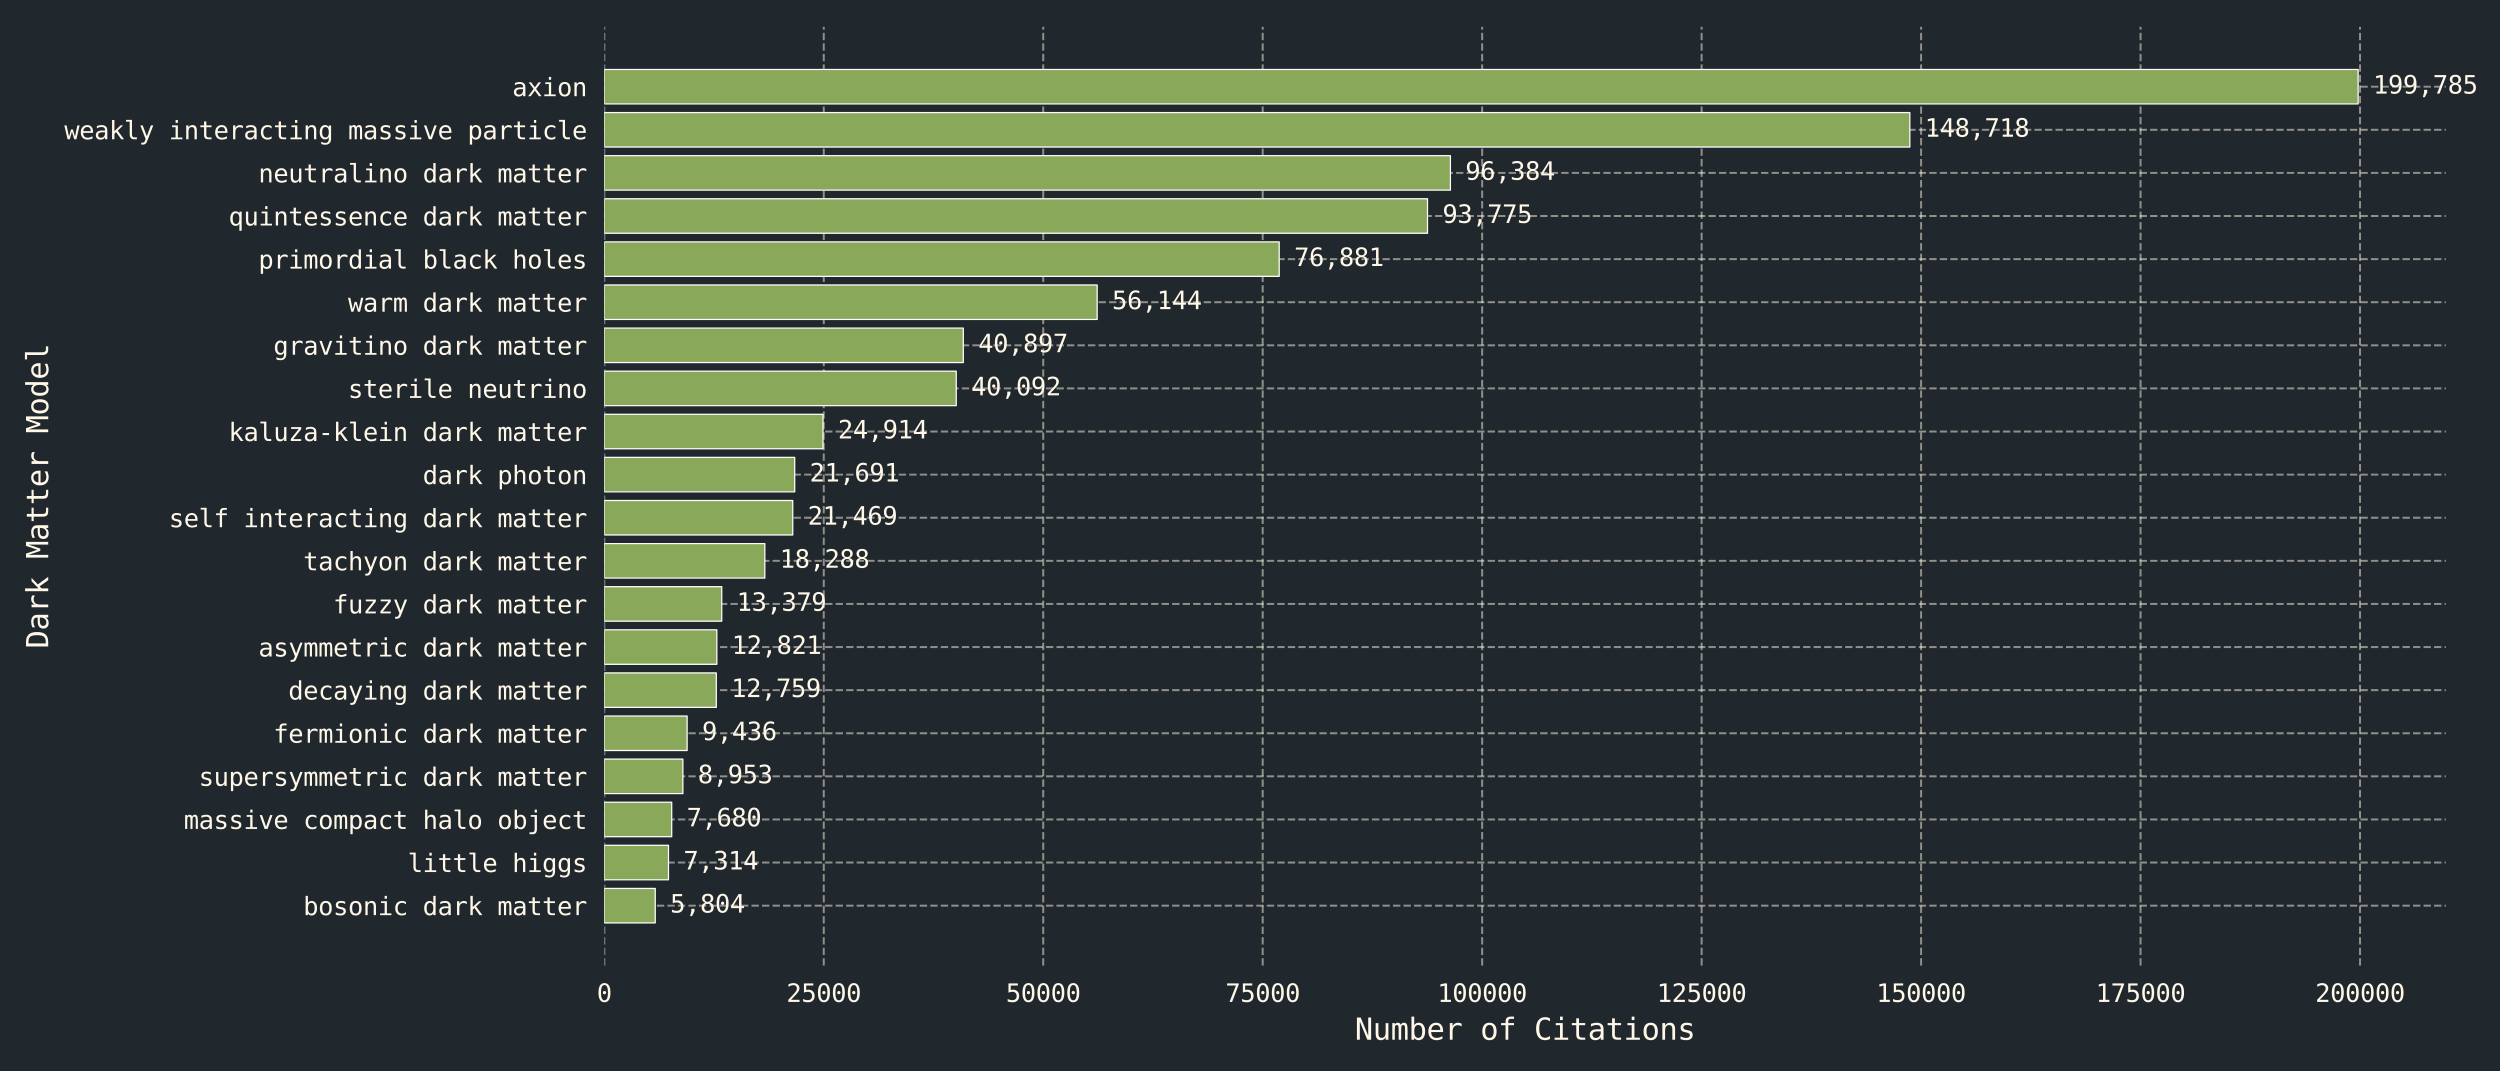 <?xml version="1.0" encoding="utf-8" standalone="no"?>
<!DOCTYPE svg PUBLIC "-//W3C//DTD SVG 1.1//EN"
  "http://www.w3.org/Graphics/SVG/1.1/DTD/svg11.dtd">
<svg xmlns:xlink="http://www.w3.org/1999/xlink" width="1008pt" height="432pt" viewBox="0 0 1008 432" xmlns="http://www.w3.org/2000/svg" version="1.1">
 <defs>
  <style type="text/css">*{stroke-linejoin: round; stroke-linecap: butt}</style>
 </defs>
 <g id="figure_1">
  <g id="patch_1">
   <path d="M 0 432 
L 1008 432 
L 1008 0 
L 0 0 
z
" style="fill: #20272d"/>
  </g>
  <g id="axes_1">
   <g id="patch_2">
    <path d="M 243.65 389.32 
L 986.16 389.32 
L 986.16 10.8 
L 243.65 10.8 
z
" style="fill: #20272d"/>
   </g>
   <g id="matplotlib.axis_1">
    <g id="xtick_1">
     <g id="line2d_1">
      <path d="M 243.65 389.32 
L 243.65 10.8 
" clip-path="url(#p86bf6b91c8)" style="fill: none; stroke-dasharray: 2.96,1.28; stroke-dashoffset: 0; stroke: #fff8e8; stroke-opacity: 0.5; stroke-width: 0.8"/>
     </g>
     <g id="text_1">
      <!-- 0 -->
      <g style="fill: #fff8e8" transform="translate(240.64 403.972) scale(0.1 -0.1)">
       <defs>
        <path id="DejaVuSansMono-30" d="M 1509 2344 
Q 1509 2516 1629 2641 
Q 1750 2766 1919 2766 
Q 2094 2766 2219 2641 
Q 2344 2516 2344 2344 
Q 2344 2169 2220 2047 
Q 2097 1925 1919 1925 
Q 1744 1925 1626 2044 
Q 1509 2163 1509 2344 
z
M 1925 4250 
Q 1484 4250 1267 3775 
Q 1050 3300 1050 2328 
Q 1050 1359 1267 884 
Q 1484 409 1925 409 
Q 2369 409 2586 884 
Q 2803 1359 2803 2328 
Q 2803 3300 2586 3775 
Q 2369 4250 1925 4250 
z
M 1925 4750 
Q 2672 4750 3055 4137 
Q 3438 3525 3438 2328 
Q 3438 1134 3055 521 
Q 2672 -91 1925 -91 
Q 1178 -91 797 521 
Q 416 1134 416 2328 
Q 416 3525 797 4137 
Q 1178 4750 1925 4750 
z
" transform="scale(0.016)"/>
       </defs>
       <use xlink:href="#DejaVuSansMono-30"/>
      </g>
     </g>
    </g>
    <g id="xtick_2">
     <g id="line2d_2">
      <path d="M 332.139 389.32 
L 332.139 10.8 
" clip-path="url(#p86bf6b91c8)" style="fill: none; stroke-dasharray: 2.96,1.28; stroke-dashoffset: 0; stroke: #fff8e8; stroke-opacity: 0.5; stroke-width: 0.8"/>
     </g>
     <g id="text_2">
      <!-- 25000 -->
      <g style="fill: #fff8e8" transform="translate(317.088 403.972) scale(0.1 -0.1)">
       <defs>
        <path id="DejaVuSansMono-32" d="M 1166 531 
L 3309 531 
L 3309 0 
L 475 0 
L 475 531 
Q 1059 1147 1496 1619 
Q 1934 2091 2100 2284 
Q 2413 2666 2522 2902 
Q 2631 3138 2631 3384 
Q 2631 3775 2401 3997 
Q 2172 4219 1772 4219 
Q 1488 4219 1175 4116 
Q 863 4013 513 3803 
L 513 4441 
Q 834 4594 1145 4672 
Q 1456 4750 1759 4750 
Q 2444 4750 2861 4386 
Q 3278 4022 3278 3431 
Q 3278 3131 3139 2831 
Q 3000 2531 2688 2169 
Q 2513 1966 2180 1606 
Q 1847 1247 1166 531 
z
" transform="scale(0.016)"/>
        <path id="DejaVuSansMono-35" d="M 647 4666 
L 3009 4666 
L 3009 4134 
L 1222 4134 
L 1222 2988 
Q 1356 3038 1492 3061 
Q 1628 3084 1766 3084 
Q 2491 3084 2916 2656 
Q 3341 2228 3341 1497 
Q 3341 759 2895 334 
Q 2450 -91 1678 -91 
Q 1306 -91 998 -41 
Q 691 9 447 109 
L 447 750 
Q 734 594 1025 517 
Q 1316 441 1619 441 
Q 2141 441 2423 716 
Q 2706 991 2706 1497 
Q 2706 1997 2414 2275 
Q 2122 2553 1600 2553 
Q 1347 2553 1106 2495 
Q 866 2438 647 2322 
L 647 4666 
z
" transform="scale(0.016)"/>
       </defs>
       <use xlink:href="#DejaVuSansMono-32"/>
       <use xlink:href="#DejaVuSansMono-35" x="60.205"/>
       <use xlink:href="#DejaVuSansMono-30" x="120.41"/>
       <use xlink:href="#DejaVuSansMono-30" x="180.615"/>
       <use xlink:href="#DejaVuSansMono-30" x="240.82"/>
      </g>
     </g>
    </g>
    <g id="xtick_3">
     <g id="line2d_3">
      <path d="M 420.628 389.32 
L 420.628 10.8 
" clip-path="url(#p86bf6b91c8)" style="fill: none; stroke-dasharray: 2.96,1.28; stroke-dashoffset: 0; stroke: #fff8e8; stroke-opacity: 0.5; stroke-width: 0.8"/>
     </g>
     <g id="text_3">
      <!-- 50000 -->
      <g style="fill: #fff8e8" transform="translate(405.578 403.972) scale(0.1 -0.1)">
       <use xlink:href="#DejaVuSansMono-35"/>
       <use xlink:href="#DejaVuSansMono-30" x="60.205"/>
       <use xlink:href="#DejaVuSansMono-30" x="120.41"/>
       <use xlink:href="#DejaVuSansMono-30" x="180.615"/>
       <use xlink:href="#DejaVuSansMono-30" x="240.82"/>
      </g>
     </g>
    </g>
    <g id="xtick_4">
     <g id="line2d_4">
      <path d="M 509.118 389.32 
L 509.118 10.8 
" clip-path="url(#p86bf6b91c8)" style="fill: none; stroke-dasharray: 2.96,1.28; stroke-dashoffset: 0; stroke: #fff8e8; stroke-opacity: 0.5; stroke-width: 0.8"/>
     </g>
     <g id="text_4">
      <!-- 75000 -->
      <g style="fill: #fff8e8" transform="translate(494.067 403.972) scale(0.1 -0.1)">
       <defs>
        <path id="DejaVuSansMono-37" d="M 434 4666 
L 3372 4666 
L 3372 4397 
L 1703 0 
L 1044 0 
L 2669 4134 
L 434 4134 
L 434 4666 
z
" transform="scale(0.016)"/>
       </defs>
       <use xlink:href="#DejaVuSansMono-37"/>
       <use xlink:href="#DejaVuSansMono-35" x="60.205"/>
       <use xlink:href="#DejaVuSansMono-30" x="120.41"/>
       <use xlink:href="#DejaVuSansMono-30" x="180.615"/>
       <use xlink:href="#DejaVuSansMono-30" x="240.82"/>
      </g>
     </g>
    </g>
    <g id="xtick_5">
     <g id="line2d_5">
      <path d="M 597.607 389.32 
L 597.607 10.8 
" clip-path="url(#p86bf6b91c8)" style="fill: none; stroke-dasharray: 2.96,1.28; stroke-dashoffset: 0; stroke: #fff8e8; stroke-opacity: 0.5; stroke-width: 0.8"/>
     </g>
     <g id="text_5">
      <!-- 100000 -->
      <g style="fill: #fff8e8" transform="translate(579.546 403.972) scale(0.1 -0.1)">
       <defs>
        <path id="DejaVuSansMono-31" d="M 844 531 
L 1825 531 
L 1825 4097 
L 769 3859 
L 769 4434 
L 1819 4666 
L 2450 4666 
L 2450 531 
L 3419 531 
L 3419 0 
L 844 0 
L 844 531 
z
" transform="scale(0.016)"/>
       </defs>
       <use xlink:href="#DejaVuSansMono-31"/>
       <use xlink:href="#DejaVuSansMono-30" x="60.205"/>
       <use xlink:href="#DejaVuSansMono-30" x="120.41"/>
       <use xlink:href="#DejaVuSansMono-30" x="180.615"/>
       <use xlink:href="#DejaVuSansMono-30" x="240.82"/>
       <use xlink:href="#DejaVuSansMono-30" x="301.025"/>
      </g>
     </g>
    </g>
    <g id="xtick_6">
     <g id="line2d_6">
      <path d="M 686.096 389.32 
L 686.096 10.8 
" clip-path="url(#p86bf6b91c8)" style="fill: none; stroke-dasharray: 2.96,1.28; stroke-dashoffset: 0; stroke: #fff8e8; stroke-opacity: 0.5; stroke-width: 0.8"/>
     </g>
     <g id="text_6">
      <!-- 125000 -->
      <g style="fill: #fff8e8" transform="translate(668.035 403.972) scale(0.1 -0.1)">
       <use xlink:href="#DejaVuSansMono-31"/>
       <use xlink:href="#DejaVuSansMono-32" x="60.205"/>
       <use xlink:href="#DejaVuSansMono-35" x="120.41"/>
       <use xlink:href="#DejaVuSansMono-30" x="180.615"/>
       <use xlink:href="#DejaVuSansMono-30" x="240.82"/>
       <use xlink:href="#DejaVuSansMono-30" x="301.025"/>
      </g>
     </g>
    </g>
    <g id="xtick_7">
     <g id="line2d_7">
      <path d="M 774.585 389.32 
L 774.585 10.8 
" clip-path="url(#p86bf6b91c8)" style="fill: none; stroke-dasharray: 2.96,1.28; stroke-dashoffset: 0; stroke: #fff8e8; stroke-opacity: 0.5; stroke-width: 0.8"/>
     </g>
     <g id="text_7">
      <!-- 150000 -->
      <g style="fill: #fff8e8" transform="translate(756.524 403.972) scale(0.1 -0.1)">
       <use xlink:href="#DejaVuSansMono-31"/>
       <use xlink:href="#DejaVuSansMono-35" x="60.205"/>
       <use xlink:href="#DejaVuSansMono-30" x="120.41"/>
       <use xlink:href="#DejaVuSansMono-30" x="180.615"/>
       <use xlink:href="#DejaVuSansMono-30" x="240.82"/>
       <use xlink:href="#DejaVuSansMono-30" x="301.025"/>
      </g>
     </g>
    </g>
    <g id="xtick_8">
     <g id="line2d_8">
      <path d="M 863.074 389.32 
L 863.074 10.8 
" clip-path="url(#p86bf6b91c8)" style="fill: none; stroke-dasharray: 2.96,1.28; stroke-dashoffset: 0; stroke: #fff8e8; stroke-opacity: 0.5; stroke-width: 0.8"/>
     </g>
     <g id="text_8">
      <!-- 175000 -->
      <g style="fill: #fff8e8" transform="translate(845.013 403.972) scale(0.1 -0.1)">
       <use xlink:href="#DejaVuSansMono-31"/>
       <use xlink:href="#DejaVuSansMono-37" x="60.205"/>
       <use xlink:href="#DejaVuSansMono-35" x="120.41"/>
       <use xlink:href="#DejaVuSansMono-30" x="180.615"/>
       <use xlink:href="#DejaVuSansMono-30" x="240.82"/>
       <use xlink:href="#DejaVuSansMono-30" x="301.025"/>
      </g>
     </g>
    </g>
    <g id="xtick_9">
     <g id="line2d_9">
      <path d="M 951.563 389.32 
L 951.563 10.8 
" clip-path="url(#p86bf6b91c8)" style="fill: none; stroke-dasharray: 2.96,1.28; stroke-dashoffset: 0; stroke: #fff8e8; stroke-opacity: 0.5; stroke-width: 0.8"/>
     </g>
     <g id="text_9">
      <!-- 200000 -->
      <g style="fill: #fff8e8" transform="translate(933.502 403.972) scale(0.1 -0.1)">
       <use xlink:href="#DejaVuSansMono-32"/>
       <use xlink:href="#DejaVuSansMono-30" x="60.205"/>
       <use xlink:href="#DejaVuSansMono-30" x="120.41"/>
       <use xlink:href="#DejaVuSansMono-30" x="180.615"/>
       <use xlink:href="#DejaVuSansMono-30" x="240.82"/>
       <use xlink:href="#DejaVuSansMono-30" x="301.025"/>
      </g>
     </g>
    </g>
    <g id="text_10">
     <!-- Number of Citations -->
     <g style="fill: #fff8e8" transform="translate(546.273 419.233) scale(0.12 -0.12)">
      <defs>
       <path id="DejaVuSansMono-4e" d="M 434 4666 
L 1234 4666 
L 2809 825 
L 2809 4666 
L 3419 4666 
L 3419 0 
L 2619 0 
L 1044 3841 
L 1044 0 
L 434 0 
L 434 4666 
z
" transform="scale(0.016)"/>
       <path id="DejaVuSansMono-75" d="M 609 1325 
L 609 3494 
L 1184 3494 
L 1184 1325 
Q 1184 853 1351 631 
Q 1519 409 1869 409 
Q 2275 409 2490 695 
Q 2706 981 2706 1516 
L 2706 3494 
L 3284 3494 
L 3284 0 
L 2706 0 
L 2706 525 
Q 2553 222 2289 65 
Q 2025 -91 1672 -91 
Q 1134 -91 871 261 
Q 609 613 609 1325 
z
" transform="scale(0.016)"/>
       <path id="DejaVuSansMono-6d" d="M 2113 3144 
Q 2219 3369 2383 3476 
Q 2547 3584 2778 3584 
Q 3200 3584 3373 3257 
Q 3547 2931 3547 2028 
L 3547 0 
L 3022 0 
L 3022 2003 
Q 3022 2744 2939 2923 
Q 2856 3103 2638 3103 
Q 2388 3103 2295 2911 
Q 2203 2719 2203 2003 
L 2203 0 
L 1678 0 
L 1678 2003 
Q 1678 2753 1589 2928 
Q 1500 3103 1269 3103 
Q 1041 3103 952 2911 
Q 863 2719 863 2003 
L 863 0 
L 341 0 
L 341 3500 
L 863 3500 
L 863 3200 
Q 966 3388 1120 3486 
Q 1275 3584 1472 3584 
Q 1709 3584 1867 3475 
Q 2025 3366 2113 3144 
z
" transform="scale(0.016)"/>
       <path id="DejaVuSansMono-62" d="M 2869 1747 
Q 2869 2416 2656 2756 
Q 2444 3097 2028 3097 
Q 1609 3097 1393 2755 
Q 1178 2413 1178 1747 
Q 1178 1084 1393 740 
Q 1609 397 2028 397 
Q 2444 397 2656 737 
Q 2869 1078 2869 1747 
z
M 1178 3053 
Q 1316 3309 1558 3446 
Q 1800 3584 2119 3584 
Q 2750 3584 3112 3098 
Q 3475 2613 3475 1759 
Q 3475 894 3111 401 
Q 2747 -91 2113 -91 
Q 1800 -91 1561 45 
Q 1322 181 1178 441 
L 1178 0 
L 603 0 
L 603 4863 
L 1178 4863 
L 1178 3053 
z
" transform="scale(0.016)"/>
       <path id="DejaVuSansMono-65" d="M 3475 1894 
L 3475 1613 
L 984 1613 
L 984 1594 
Q 984 1022 1282 709 
Q 1581 397 2125 397 
Q 2400 397 2700 484 
Q 3000 572 3341 750 
L 3341 178 
Q 3013 44 2708 -23 
Q 2403 -91 2119 -91 
Q 1303 -91 843 398 
Q 384 888 384 1747 
Q 384 2584 834 3084 
Q 1284 3584 2034 3584 
Q 2703 3584 3089 3131 
Q 3475 2678 3475 1894 
z
M 2900 2063 
Q 2888 2569 2661 2833 
Q 2434 3097 2009 3097 
Q 1594 3097 1325 2822 
Q 1056 2547 1006 2059 
L 2900 2063 
z
" transform="scale(0.016)"/>
       <path id="DejaVuSansMono-72" d="M 3609 2778 
Q 3425 2922 3234 2987 
Q 3044 3053 2816 3053 
Q 2278 3053 1993 2715 
Q 1709 2378 1709 1741 
L 1709 0 
L 1131 0 
L 1131 3500 
L 1709 3500 
L 1709 2816 
Q 1853 3188 2151 3386 
Q 2450 3584 2859 3584 
Q 3072 3584 3256 3531 
Q 3441 3478 3609 3366 
L 3609 2778 
z
" transform="scale(0.016)"/>
       <path id="DejaVuSansMono-20" transform="scale(0.016)"/>
       <path id="DejaVuSansMono-6f" d="M 1925 3097 
Q 1488 3097 1263 2756 
Q 1038 2416 1038 1747 
Q 1038 1081 1263 739 
Q 1488 397 1925 397 
Q 2366 397 2591 739 
Q 2816 1081 2816 1747 
Q 2816 2416 2591 2756 
Q 2366 3097 1925 3097 
z
M 1925 3584 
Q 2653 3584 3039 3112 
Q 3425 2641 3425 1747 
Q 3425 850 3040 379 
Q 2656 -91 1925 -91 
Q 1197 -91 812 379 
Q 428 850 428 1747 
Q 428 2641 812 3112 
Q 1197 3584 1925 3584 
z
" transform="scale(0.016)"/>
       <path id="DejaVuSansMono-66" d="M 3322 4863 
L 3322 4384 
L 2669 4384 
Q 2359 4384 2239 4257 
Q 2119 4131 2119 3809 
L 2119 3500 
L 3322 3500 
L 3322 3053 
L 2119 3053 
L 2119 0 
L 1544 0 
L 1544 3053 
L 609 3053 
L 609 3500 
L 1544 3500 
L 1544 3744 
Q 1544 4319 1808 4591 
Q 2072 4863 2631 4863 
L 3322 4863 
z
" transform="scale(0.016)"/>
       <path id="DejaVuSansMono-43" d="M 3353 166 
Q 3113 38 2859 -26 
Q 2606 -91 2322 -91 
Q 1425 -91 929 543 
Q 434 1178 434 2328 
Q 434 3472 932 4111 
Q 1431 4750 2322 4750 
Q 2606 4750 2859 4686 
Q 3113 4622 3353 4494 
L 3353 3847 
Q 3122 4038 2856 4138 
Q 2591 4238 2322 4238 
Q 1706 4238 1400 3763 
Q 1094 3288 1094 2328 
Q 1094 1372 1400 897 
Q 1706 422 2322 422 
Q 2597 422 2861 522 
Q 3125 622 3353 813 
L 3353 166 
z
" transform="scale(0.016)"/>
       <path id="DejaVuSansMono-69" d="M 800 3500 
L 2272 3500 
L 2272 447 
L 3413 447 
L 3413 0 
L 556 0 
L 556 447 
L 1697 447 
L 1697 3053 
L 800 3053 
L 800 3500 
z
M 1697 4863 
L 2272 4863 
L 2272 4134 
L 1697 4134 
L 1697 4863 
z
" transform="scale(0.016)"/>
       <path id="DejaVuSansMono-74" d="M 1919 4494 
L 1919 3500 
L 3225 3500 
L 3225 3053 
L 1919 3053 
L 1919 1153 
Q 1919 766 2066 612 
Q 2213 459 2578 459 
L 3225 459 
L 3225 0 
L 2522 0 
Q 1875 0 1609 259 
Q 1344 519 1344 1153 
L 1344 3053 
L 409 3053 
L 409 3500 
L 1344 3500 
L 1344 4494 
L 1919 4494 
z
" transform="scale(0.016)"/>
       <path id="DejaVuSansMono-61" d="M 2194 1759 
L 2003 1759 
Q 1500 1759 1245 1582 
Q 991 1406 991 1056 
Q 991 741 1181 566 
Q 1372 391 1709 391 
Q 2184 391 2456 720 
Q 2728 1050 2731 1631 
L 2731 1759 
L 2194 1759 
z
M 3309 1997 
L 3309 0 
L 2731 0 
L 2731 519 
Q 2547 206 2267 57 
Q 1988 -91 1588 -91 
Q 1053 -91 734 211 
Q 416 513 416 1019 
Q 416 1603 808 1906 
Q 1200 2209 1959 2209 
L 2731 2209 
L 2731 2300 
Q 2728 2719 2518 2908 
Q 2309 3097 1850 3097 
Q 1556 3097 1256 3012 
Q 956 2928 672 2766 
L 672 3341 
Q 991 3463 1283 3523 
Q 1575 3584 1850 3584 
Q 2284 3584 2592 3456 
Q 2900 3328 3091 3072 
Q 3209 2916 3259 2686 
Q 3309 2456 3309 1997 
z
" transform="scale(0.016)"/>
       <path id="DejaVuSansMono-6e" d="M 3284 2169 
L 3284 0 
L 2706 0 
L 2706 2169 
Q 2706 2641 2540 2862 
Q 2375 3084 2022 3084 
Q 1619 3084 1401 2798 
Q 1184 2513 1184 1978 
L 1184 0 
L 609 0 
L 609 3500 
L 1184 3500 
L 1184 2975 
Q 1338 3275 1600 3429 
Q 1863 3584 2222 3584 
Q 2756 3584 3020 3232 
Q 3284 2881 3284 2169 
z
" transform="scale(0.016)"/>
       <path id="DejaVuSansMono-73" d="M 3041 3378 
L 3041 2816 
Q 2794 2959 2544 3031 
Q 2294 3103 2034 3103 
Q 1644 3103 1451 2976 
Q 1259 2850 1259 2591 
Q 1259 2356 1403 2240 
Q 1547 2125 2119 2016 
L 2350 1972 
Q 2778 1891 2998 1647 
Q 3219 1403 3219 1013 
Q 3219 494 2850 201 
Q 2481 -91 1825 -91 
Q 1566 -91 1281 -36 
Q 997 19 666 128 
L 666 722 
Q 988 556 1281 473 
Q 1575 391 1838 391 
Q 2219 391 2428 545 
Q 2638 700 2638 978 
Q 2638 1378 1872 1531 
L 1847 1538 
L 1631 1581 
Q 1134 1678 906 1908 
Q 678 2138 678 2534 
Q 678 3038 1018 3311 
Q 1359 3584 1991 3584 
Q 2272 3584 2531 3532 
Q 2791 3481 3041 3378 
z
" transform="scale(0.016)"/>
      </defs>
      <use xlink:href="#DejaVuSansMono-4e"/>
      <use xlink:href="#DejaVuSansMono-75" x="60.205"/>
      <use xlink:href="#DejaVuSansMono-6d" x="120.41"/>
      <use xlink:href="#DejaVuSansMono-62" x="180.615"/>
      <use xlink:href="#DejaVuSansMono-65" x="240.82"/>
      <use xlink:href="#DejaVuSansMono-72" x="301.025"/>
      <use xlink:href="#DejaVuSansMono-20" x="361.23"/>
      <use xlink:href="#DejaVuSansMono-6f" x="421.436"/>
      <use xlink:href="#DejaVuSansMono-66" x="481.641"/>
      <use xlink:href="#DejaVuSansMono-20" x="541.846"/>
      <use xlink:href="#DejaVuSansMono-43" x="602.051"/>
      <use xlink:href="#DejaVuSansMono-69" x="662.256"/>
      <use xlink:href="#DejaVuSansMono-74" x="722.461"/>
      <use xlink:href="#DejaVuSansMono-61" x="782.666"/>
      <use xlink:href="#DejaVuSansMono-74" x="842.871"/>
      <use xlink:href="#DejaVuSansMono-69" x="903.076"/>
      <use xlink:href="#DejaVuSansMono-6f" x="963.281"/>
      <use xlink:href="#DejaVuSansMono-6e" x="1023.486"/>
      <use xlink:href="#DejaVuSansMono-73" x="1083.691"/>
     </g>
    </g>
   </g>
   <g id="matplotlib.axis_2">
    <g id="ytick_1">
     <g id="line2d_10">
      <path d="M 243.65 34.957 
L 986.16 34.957 
" clip-path="url(#p86bf6b91c8)" style="fill: none; stroke-dasharray: 2.96,1.28; stroke-dashoffset: 0; stroke: #fff8e8; stroke-opacity: 0.5; stroke-width: 0.8"/>
     </g>
     <g id="text_11">
      <!-- axion -->
      <g style="fill: #fff8e8" transform="translate(206.548 38.783) scale(0.1 -0.1)">
       <defs>
        <path id="DejaVuSansMono-78" d="M 3494 3500 
L 2241 1825 
L 3616 0 
L 2950 0 
L 1925 1403 
L 903 0 
L 238 0 
L 1613 1825 
L 359 3500 
L 997 3500 
L 1925 2234 
L 2847 3500 
L 3494 3500 
z
" transform="scale(0.016)"/>
       </defs>
       <use xlink:href="#DejaVuSansMono-61"/>
       <use xlink:href="#DejaVuSansMono-78" x="60.205"/>
       <use xlink:href="#DejaVuSansMono-69" x="120.41"/>
       <use xlink:href="#DejaVuSansMono-6f" x="180.615"/>
       <use xlink:href="#DejaVuSansMono-6e" x="240.82"/>
      </g>
     </g>
    </g>
    <g id="ytick_2">
     <g id="line2d_11">
      <path d="M 243.65 52.336 
L 986.16 52.336 
" clip-path="url(#p86bf6b91c8)" style="fill: none; stroke-dasharray: 2.96,1.28; stroke-dashoffset: 0; stroke: #fff8e8; stroke-opacity: 0.5; stroke-width: 0.8"/>
     </g>
     <g id="text_12">
      <!-- weakly interacting massive particle -->
      <g style="fill: #fff8e8" transform="translate(25.939 56.162) scale(0.1 -0.1)">
       <defs>
        <path id="DejaVuSansMono-77" d="M 0 3500 
L 569 3500 
L 1178 672 
L 1678 2478 
L 2169 2478 
L 2675 672 
L 3284 3500 
L 3853 3500 
L 3034 0 
L 2484 0 
L 1925 1919 
L 1369 0 
L 819 0 
L 0 3500 
z
" transform="scale(0.016)"/>
        <path id="DejaVuSansMono-6b" d="M 738 4863 
L 1331 4863 
L 1331 2047 
L 2841 3500 
L 3541 3500 
L 2163 2181 
L 3756 0 
L 3053 0 
L 1759 1806 
L 1331 1403 
L 1331 0 
L 738 0 
L 738 4863 
z
" transform="scale(0.016)"/>
        <path id="DejaVuSansMono-6c" d="M 1997 1269 
Q 1997 881 2139 684 
Q 2281 488 2559 488 
L 3231 488 
L 3231 0 
L 2503 0 
Q 1988 0 1705 331 
Q 1422 663 1422 1269 
L 1422 4447 
L 500 4447 
L 500 4897 
L 1997 4897 
L 1997 1269 
z
" transform="scale(0.016)"/>
        <path id="DejaVuSansMono-79" d="M 2681 1125 
Q 2538 759 2316 163 
Q 2006 -663 1900 -844 
Q 1756 -1088 1540 -1209 
Q 1325 -1331 1038 -1331 
L 575 -1331 
L 575 -850 
L 916 -850 
Q 1169 -850 1312 -703 
Q 1456 -556 1678 56 
L 325 3500 
L 934 3500 
L 1972 763 
L 2994 3500 
L 3603 3500 
L 2681 1125 
z
" transform="scale(0.016)"/>
        <path id="DejaVuSansMono-63" d="M 3316 178 
Q 3084 44 2839 -23 
Q 2594 -91 2338 -91 
Q 1525 -91 1067 396 
Q 609 884 609 1747 
Q 609 2609 1067 3096 
Q 1525 3584 2338 3584 
Q 2591 3584 2831 3518 
Q 3072 3453 3316 3316 
L 3316 2713 
Q 3088 2916 2858 3006 
Q 2628 3097 2338 3097 
Q 1797 3097 1506 2747 
Q 1216 2397 1216 1747 
Q 1216 1100 1508 748 
Q 1800 397 2338 397 
Q 2638 397 2875 489 
Q 3113 581 3316 775 
L 3316 178 
z
" transform="scale(0.016)"/>
        <path id="DejaVuSansMono-67" d="M 2681 1778 
Q 2681 2425 2470 2761 
Q 2259 3097 1856 3097 
Q 1434 3097 1212 2761 
Q 991 2425 991 1778 
Q 991 1131 1214 792 
Q 1438 453 1863 453 
Q 2259 453 2470 793 
Q 2681 1134 2681 1778 
z
M 3256 225 
Q 3256 -563 2884 -969 
Q 2513 -1375 1791 -1375 
Q 1553 -1375 1293 -1331 
Q 1034 -1288 775 -1203 
L 775 -634 
Q 1081 -778 1331 -847 
Q 1581 -916 1791 -916 
Q 2256 -916 2468 -662 
Q 2681 -409 2681 141 
L 2681 166 
L 2681 556 
Q 2544 263 2306 119 
Q 2069 -25 1728 -25 
Q 1116 -25 750 465 
Q 384 956 384 1778 
Q 384 2603 750 3093 
Q 1116 3584 1728 3584 
Q 2066 3584 2300 3450 
Q 2534 3316 2681 3034 
L 2681 3488 
L 3256 3488 
L 3256 225 
z
" transform="scale(0.016)"/>
        <path id="DejaVuSansMono-76" d="M 313 3500 
L 909 3500 
L 1925 563 
L 2944 3500 
L 3541 3500 
L 2297 0 
L 1556 0 
L 313 3500 
z
" transform="scale(0.016)"/>
        <path id="DejaVuSansMono-70" d="M 1172 441 
L 1172 -1331 
L 594 -1331 
L 594 3500 
L 1172 3500 
L 1172 3053 
Q 1316 3313 1555 3448 
Q 1794 3584 2106 3584 
Q 2741 3584 3102 3093 
Q 3463 2603 3463 1734 
Q 3463 881 3100 395 
Q 2738 -91 2106 -91 
Q 1788 -91 1548 45 
Q 1309 181 1172 441 
z
M 2859 1747 
Q 2859 2416 2648 2756 
Q 2438 3097 2022 3097 
Q 1603 3097 1387 2755 
Q 1172 2413 1172 1747 
Q 1172 1084 1387 740 
Q 1603 397 2022 397 
Q 2438 397 2648 737 
Q 2859 1078 2859 1747 
z
" transform="scale(0.016)"/>
       </defs>
       <use xlink:href="#DejaVuSansMono-77"/>
       <use xlink:href="#DejaVuSansMono-65" x="60.205"/>
       <use xlink:href="#DejaVuSansMono-61" x="120.41"/>
       <use xlink:href="#DejaVuSansMono-6b" x="180.615"/>
       <use xlink:href="#DejaVuSansMono-6c" x="240.82"/>
       <use xlink:href="#DejaVuSansMono-79" x="301.025"/>
       <use xlink:href="#DejaVuSansMono-20" x="361.23"/>
       <use xlink:href="#DejaVuSansMono-69" x="421.436"/>
       <use xlink:href="#DejaVuSansMono-6e" x="481.641"/>
       <use xlink:href="#DejaVuSansMono-74" x="541.846"/>
       <use xlink:href="#DejaVuSansMono-65" x="602.051"/>
       <use xlink:href="#DejaVuSansMono-72" x="662.256"/>
       <use xlink:href="#DejaVuSansMono-61" x="722.461"/>
       <use xlink:href="#DejaVuSansMono-63" x="782.666"/>
       <use xlink:href="#DejaVuSansMono-74" x="842.871"/>
       <use xlink:href="#DejaVuSansMono-69" x="903.076"/>
       <use xlink:href="#DejaVuSansMono-6e" x="963.281"/>
       <use xlink:href="#DejaVuSansMono-67" x="1023.486"/>
       <use xlink:href="#DejaVuSansMono-20" x="1083.691"/>
       <use xlink:href="#DejaVuSansMono-6d" x="1143.896"/>
       <use xlink:href="#DejaVuSansMono-61" x="1204.102"/>
       <use xlink:href="#DejaVuSansMono-73" x="1264.307"/>
       <use xlink:href="#DejaVuSansMono-73" x="1324.512"/>
       <use xlink:href="#DejaVuSansMono-69" x="1384.717"/>
       <use xlink:href="#DejaVuSansMono-76" x="1444.922"/>
       <use xlink:href="#DejaVuSansMono-65" x="1505.127"/>
       <use xlink:href="#DejaVuSansMono-20" x="1565.332"/>
       <use xlink:href="#DejaVuSansMono-70" x="1625.537"/>
       <use xlink:href="#DejaVuSansMono-61" x="1685.742"/>
       <use xlink:href="#DejaVuSansMono-72" x="1745.947"/>
       <use xlink:href="#DejaVuSansMono-74" x="1806.152"/>
       <use xlink:href="#DejaVuSansMono-69" x="1866.357"/>
       <use xlink:href="#DejaVuSansMono-63" x="1926.562"/>
       <use xlink:href="#DejaVuSansMono-6c" x="1986.768"/>
       <use xlink:href="#DejaVuSansMono-65" x="2046.973"/>
      </g>
     </g>
    </g>
    <g id="ytick_3">
     <g id="line2d_12">
      <path d="M 243.65 69.716 
L 986.16 69.716 
" clip-path="url(#p86bf6b91c8)" style="fill: none; stroke-dasharray: 2.96,1.28; stroke-dashoffset: 0; stroke: #fff8e8; stroke-opacity: 0.5; stroke-width: 0.8"/>
     </g>
     <g id="text_13">
      <!-- neutralino dark matter -->
      <g style="fill: #fff8e8" transform="translate(104.203 73.541) scale(0.1 -0.1)">
       <defs>
        <path id="DejaVuSansMono-64" d="M 2681 3053 
L 2681 4863 
L 3256 4863 
L 3256 0 
L 2681 0 
L 2681 441 
Q 2538 181 2298 45 
Q 2059 -91 1747 -91 
Q 1113 -91 748 401 
Q 384 894 384 1759 
Q 384 2613 750 3098 
Q 1116 3584 1747 3584 
Q 2063 3584 2303 3448 
Q 2544 3313 2681 3053 
z
M 991 1747 
Q 991 1078 1203 737 
Q 1416 397 1831 397 
Q 2247 397 2464 740 
Q 2681 1084 2681 1747 
Q 2681 2413 2464 2755 
Q 2247 3097 1831 3097 
Q 1416 3097 1203 2756 
Q 991 2416 991 1747 
z
" transform="scale(0.016)"/>
       </defs>
       <use xlink:href="#DejaVuSansMono-6e"/>
       <use xlink:href="#DejaVuSansMono-65" x="60.205"/>
       <use xlink:href="#DejaVuSansMono-75" x="120.41"/>
       <use xlink:href="#DejaVuSansMono-74" x="180.615"/>
       <use xlink:href="#DejaVuSansMono-72" x="240.82"/>
       <use xlink:href="#DejaVuSansMono-61" x="301.025"/>
       <use xlink:href="#DejaVuSansMono-6c" x="361.23"/>
       <use xlink:href="#DejaVuSansMono-69" x="421.436"/>
       <use xlink:href="#DejaVuSansMono-6e" x="481.641"/>
       <use xlink:href="#DejaVuSansMono-6f" x="541.846"/>
       <use xlink:href="#DejaVuSansMono-20" x="602.051"/>
       <use xlink:href="#DejaVuSansMono-64" x="662.256"/>
       <use xlink:href="#DejaVuSansMono-61" x="722.461"/>
       <use xlink:href="#DejaVuSansMono-72" x="782.666"/>
       <use xlink:href="#DejaVuSansMono-6b" x="842.871"/>
       <use xlink:href="#DejaVuSansMono-20" x="903.076"/>
       <use xlink:href="#DejaVuSansMono-6d" x="963.281"/>
       <use xlink:href="#DejaVuSansMono-61" x="1023.486"/>
       <use xlink:href="#DejaVuSansMono-74" x="1083.691"/>
       <use xlink:href="#DejaVuSansMono-74" x="1143.896"/>
       <use xlink:href="#DejaVuSansMono-65" x="1204.102"/>
       <use xlink:href="#DejaVuSansMono-72" x="1264.307"/>
      </g>
     </g>
    </g>
    <g id="ytick_4">
     <g id="line2d_13">
      <path d="M 243.65 87.095 
L 986.16 87.095 
" clip-path="url(#p86bf6b91c8)" style="fill: none; stroke-dasharray: 2.96,1.28; stroke-dashoffset: 0; stroke: #fff8e8; stroke-opacity: 0.5; stroke-width: 0.8"/>
     </g>
     <g id="text_14">
      <!-- quintessence dark matter -->
      <g style="fill: #fff8e8" transform="translate(92.162 90.911) scale(0.1 -0.1)">
       <defs>
        <path id="DejaVuSansMono-71" d="M 1038 1734 
Q 1038 1066 1248 725 
Q 1459 384 1875 384 
Q 2291 384 2505 726 
Q 2719 1069 2719 1734 
Q 2719 2400 2505 2742 
Q 2291 3084 1875 3084 
Q 1459 3084 1248 2743 
Q 1038 2403 1038 1734 
z
M 2719 434 
Q 2578 175 2339 36 
Q 2100 -103 1784 -103 
Q 1156 -103 792 383 
Q 428 869 428 1722 
Q 428 2591 790 3081 
Q 1153 3572 1784 3572 
Q 2097 3572 2336 3436 
Q 2575 3300 2719 3041 
L 2719 3488 
L 3297 3488 
L 3297 -1344 
L 2719 -1344 
L 2719 434 
z
" transform="scale(0.016)"/>
       </defs>
       <use xlink:href="#DejaVuSansMono-71"/>
       <use xlink:href="#DejaVuSansMono-75" x="60.205"/>
       <use xlink:href="#DejaVuSansMono-69" x="120.41"/>
       <use xlink:href="#DejaVuSansMono-6e" x="180.615"/>
       <use xlink:href="#DejaVuSansMono-74" x="240.82"/>
       <use xlink:href="#DejaVuSansMono-65" x="301.025"/>
       <use xlink:href="#DejaVuSansMono-73" x="361.23"/>
       <use xlink:href="#DejaVuSansMono-73" x="421.436"/>
       <use xlink:href="#DejaVuSansMono-65" x="481.641"/>
       <use xlink:href="#DejaVuSansMono-6e" x="541.846"/>
       <use xlink:href="#DejaVuSansMono-63" x="602.051"/>
       <use xlink:href="#DejaVuSansMono-65" x="662.256"/>
       <use xlink:href="#DejaVuSansMono-20" x="722.461"/>
       <use xlink:href="#DejaVuSansMono-64" x="782.666"/>
       <use xlink:href="#DejaVuSansMono-61" x="842.871"/>
       <use xlink:href="#DejaVuSansMono-72" x="903.076"/>
       <use xlink:href="#DejaVuSansMono-6b" x="963.281"/>
       <use xlink:href="#DejaVuSansMono-20" x="1023.486"/>
       <use xlink:href="#DejaVuSansMono-6d" x="1083.691"/>
       <use xlink:href="#DejaVuSansMono-61" x="1143.896"/>
       <use xlink:href="#DejaVuSansMono-74" x="1204.102"/>
       <use xlink:href="#DejaVuSansMono-74" x="1264.307"/>
       <use xlink:href="#DejaVuSansMono-65" x="1324.512"/>
       <use xlink:href="#DejaVuSansMono-72" x="1384.717"/>
      </g>
     </g>
    </g>
    <g id="ytick_5">
     <g id="line2d_14">
      <path d="M 243.65 104.474 
L 986.16 104.474 
" clip-path="url(#p86bf6b91c8)" style="fill: none; stroke-dasharray: 2.96,1.28; stroke-dashoffset: 0; stroke: #fff8e8; stroke-opacity: 0.5; stroke-width: 0.8"/>
     </g>
     <g id="text_15">
      <!-- primordial black holes -->
      <g style="fill: #fff8e8" transform="translate(104.203 108.3) scale(0.1 -0.1)">
       <defs>
        <path id="DejaVuSansMono-68" d="M 3284 2169 
L 3284 0 
L 2706 0 
L 2706 2169 
Q 2706 2641 2540 2862 
Q 2375 3084 2022 3084 
Q 1619 3084 1401 2798 
Q 1184 2513 1184 1978 
L 1184 0 
L 609 0 
L 609 4863 
L 1184 4863 
L 1184 2975 
Q 1338 3275 1600 3429 
Q 1863 3584 2222 3584 
Q 2756 3584 3020 3232 
Q 3284 2881 3284 2169 
z
" transform="scale(0.016)"/>
       </defs>
       <use xlink:href="#DejaVuSansMono-70"/>
       <use xlink:href="#DejaVuSansMono-72" x="60.205"/>
       <use xlink:href="#DejaVuSansMono-69" x="120.41"/>
       <use xlink:href="#DejaVuSansMono-6d" x="180.615"/>
       <use xlink:href="#DejaVuSansMono-6f" x="240.82"/>
       <use xlink:href="#DejaVuSansMono-72" x="301.025"/>
       <use xlink:href="#DejaVuSansMono-64" x="361.23"/>
       <use xlink:href="#DejaVuSansMono-69" x="421.436"/>
       <use xlink:href="#DejaVuSansMono-61" x="481.641"/>
       <use xlink:href="#DejaVuSansMono-6c" x="541.846"/>
       <use xlink:href="#DejaVuSansMono-20" x="602.051"/>
       <use xlink:href="#DejaVuSansMono-62" x="662.256"/>
       <use xlink:href="#DejaVuSansMono-6c" x="722.461"/>
       <use xlink:href="#DejaVuSansMono-61" x="782.666"/>
       <use xlink:href="#DejaVuSansMono-63" x="842.871"/>
       <use xlink:href="#DejaVuSansMono-6b" x="903.076"/>
       <use xlink:href="#DejaVuSansMono-20" x="963.281"/>
       <use xlink:href="#DejaVuSansMono-68" x="1023.486"/>
       <use xlink:href="#DejaVuSansMono-6f" x="1083.691"/>
       <use xlink:href="#DejaVuSansMono-6c" x="1143.896"/>
       <use xlink:href="#DejaVuSansMono-65" x="1204.102"/>
       <use xlink:href="#DejaVuSansMono-73" x="1264.307"/>
      </g>
     </g>
    </g>
    <g id="ytick_6">
     <g id="line2d_15">
      <path d="M 243.65 121.853 
L 986.16 121.853 
" clip-path="url(#p86bf6b91c8)" style="fill: none; stroke-dasharray: 2.96,1.28; stroke-dashoffset: 0; stroke: #fff8e8; stroke-opacity: 0.5; stroke-width: 0.8"/>
     </g>
     <g id="text_16">
      <!-- warm dark matter -->
      <g style="fill: #fff8e8" transform="translate(140.325 125.679) scale(0.1 -0.1)">
       <use xlink:href="#DejaVuSansMono-77"/>
       <use xlink:href="#DejaVuSansMono-61" x="60.205"/>
       <use xlink:href="#DejaVuSansMono-72" x="120.41"/>
       <use xlink:href="#DejaVuSansMono-6d" x="180.615"/>
       <use xlink:href="#DejaVuSansMono-20" x="240.82"/>
       <use xlink:href="#DejaVuSansMono-64" x="301.025"/>
       <use xlink:href="#DejaVuSansMono-61" x="361.23"/>
       <use xlink:href="#DejaVuSansMono-72" x="421.436"/>
       <use xlink:href="#DejaVuSansMono-6b" x="481.641"/>
       <use xlink:href="#DejaVuSansMono-20" x="541.846"/>
       <use xlink:href="#DejaVuSansMono-6d" x="602.051"/>
       <use xlink:href="#DejaVuSansMono-61" x="662.256"/>
       <use xlink:href="#DejaVuSansMono-74" x="722.461"/>
       <use xlink:href="#DejaVuSansMono-74" x="782.666"/>
       <use xlink:href="#DejaVuSansMono-65" x="842.871"/>
       <use xlink:href="#DejaVuSansMono-72" x="903.076"/>
      </g>
     </g>
    </g>
    <g id="ytick_7">
     <g id="line2d_16">
      <path d="M 243.65 139.233 
L 986.16 139.233 
" clip-path="url(#p86bf6b91c8)" style="fill: none; stroke-dasharray: 2.96,1.28; stroke-dashoffset: 0; stroke: #fff8e8; stroke-opacity: 0.5; stroke-width: 0.8"/>
     </g>
     <g id="text_17">
      <!-- gravitino dark matter -->
      <g style="fill: #fff8e8" transform="translate(110.223 143.032) scale(0.1 -0.1)">
       <use xlink:href="#DejaVuSansMono-67"/>
       <use xlink:href="#DejaVuSansMono-72" x="60.205"/>
       <use xlink:href="#DejaVuSansMono-61" x="120.41"/>
       <use xlink:href="#DejaVuSansMono-76" x="180.615"/>
       <use xlink:href="#DejaVuSansMono-69" x="240.82"/>
       <use xlink:href="#DejaVuSansMono-74" x="301.025"/>
       <use xlink:href="#DejaVuSansMono-69" x="361.23"/>
       <use xlink:href="#DejaVuSansMono-6e" x="421.436"/>
       <use xlink:href="#DejaVuSansMono-6f" x="481.641"/>
       <use xlink:href="#DejaVuSansMono-20" x="541.846"/>
       <use xlink:href="#DejaVuSansMono-64" x="602.051"/>
       <use xlink:href="#DejaVuSansMono-61" x="662.256"/>
       <use xlink:href="#DejaVuSansMono-72" x="722.461"/>
       <use xlink:href="#DejaVuSansMono-6b" x="782.666"/>
       <use xlink:href="#DejaVuSansMono-20" x="842.871"/>
       <use xlink:href="#DejaVuSansMono-6d" x="903.076"/>
       <use xlink:href="#DejaVuSansMono-61" x="963.281"/>
       <use xlink:href="#DejaVuSansMono-74" x="1023.486"/>
       <use xlink:href="#DejaVuSansMono-74" x="1083.691"/>
       <use xlink:href="#DejaVuSansMono-65" x="1143.896"/>
       <use xlink:href="#DejaVuSansMono-72" x="1204.102"/>
      </g>
     </g>
    </g>
    <g id="ytick_8">
     <g id="line2d_17">
      <path d="M 243.65 156.612 
L 986.16 156.612 
" clip-path="url(#p86bf6b91c8)" style="fill: none; stroke-dasharray: 2.96,1.28; stroke-dashoffset: 0; stroke: #fff8e8; stroke-opacity: 0.5; stroke-width: 0.8"/>
     </g>
     <g id="text_18">
      <!-- sterile neutrino -->
      <g style="fill: #fff8e8" transform="translate(140.325 160.438) scale(0.1 -0.1)">
       <use xlink:href="#DejaVuSansMono-73"/>
       <use xlink:href="#DejaVuSansMono-74" x="60.205"/>
       <use xlink:href="#DejaVuSansMono-65" x="120.41"/>
       <use xlink:href="#DejaVuSansMono-72" x="180.615"/>
       <use xlink:href="#DejaVuSansMono-69" x="240.82"/>
       <use xlink:href="#DejaVuSansMono-6c" x="301.025"/>
       <use xlink:href="#DejaVuSansMono-65" x="361.23"/>
       <use xlink:href="#DejaVuSansMono-20" x="421.436"/>
       <use xlink:href="#DejaVuSansMono-6e" x="481.641"/>
       <use xlink:href="#DejaVuSansMono-65" x="541.846"/>
       <use xlink:href="#DejaVuSansMono-75" x="602.051"/>
       <use xlink:href="#DejaVuSansMono-74" x="662.256"/>
       <use xlink:href="#DejaVuSansMono-72" x="722.461"/>
       <use xlink:href="#DejaVuSansMono-69" x="782.666"/>
       <use xlink:href="#DejaVuSansMono-6e" x="842.871"/>
       <use xlink:href="#DejaVuSansMono-6f" x="903.076"/>
      </g>
     </g>
    </g>
    <g id="ytick_9">
     <g id="line2d_18">
      <path d="M 243.65 173.991 
L 986.16 173.991 
" clip-path="url(#p86bf6b91c8)" style="fill: none; stroke-dasharray: 2.96,1.28; stroke-dashoffset: 0; stroke: #fff8e8; stroke-opacity: 0.5; stroke-width: 0.8"/>
     </g>
     <g id="text_19">
      <!-- kaluza-klein dark matter -->
      <g style="fill: #fff8e8" transform="translate(92.162 177.817) scale(0.1 -0.1)">
       <defs>
        <path id="DejaVuSansMono-7a" d="M 709 3506 
L 3250 3506 
L 3250 2981 
L 1241 469 
L 3250 469 
L 3250 0 
L 634 0 
L 634 531 
L 2644 3047 
L 709 3047 
L 709 3506 
z
" transform="scale(0.016)"/>
        <path id="DejaVuSansMono-2d" d="M 1113 2009 
L 2741 2009 
L 2741 1497 
L 1113 1497 
L 1113 2009 
z
" transform="scale(0.016)"/>
       </defs>
       <use xlink:href="#DejaVuSansMono-6b"/>
       <use xlink:href="#DejaVuSansMono-61" x="60.205"/>
       <use xlink:href="#DejaVuSansMono-6c" x="120.41"/>
       <use xlink:href="#DejaVuSansMono-75" x="180.615"/>
       <use xlink:href="#DejaVuSansMono-7a" x="240.82"/>
       <use xlink:href="#DejaVuSansMono-61" x="301.025"/>
       <use xlink:href="#DejaVuSansMono-2d" x="361.23"/>
       <use xlink:href="#DejaVuSansMono-6b" x="421.436"/>
       <use xlink:href="#DejaVuSansMono-6c" x="481.641"/>
       <use xlink:href="#DejaVuSansMono-65" x="541.846"/>
       <use xlink:href="#DejaVuSansMono-69" x="602.051"/>
       <use xlink:href="#DejaVuSansMono-6e" x="662.256"/>
       <use xlink:href="#DejaVuSansMono-20" x="722.461"/>
       <use xlink:href="#DejaVuSansMono-64" x="782.666"/>
       <use xlink:href="#DejaVuSansMono-61" x="842.871"/>
       <use xlink:href="#DejaVuSansMono-72" x="903.076"/>
       <use xlink:href="#DejaVuSansMono-6b" x="963.281"/>
       <use xlink:href="#DejaVuSansMono-20" x="1023.486"/>
       <use xlink:href="#DejaVuSansMono-6d" x="1083.691"/>
       <use xlink:href="#DejaVuSansMono-61" x="1143.896"/>
       <use xlink:href="#DejaVuSansMono-74" x="1204.102"/>
       <use xlink:href="#DejaVuSansMono-74" x="1264.307"/>
       <use xlink:href="#DejaVuSansMono-65" x="1324.512"/>
       <use xlink:href="#DejaVuSansMono-72" x="1384.717"/>
      </g>
     </g>
    </g>
    <g id="ytick_10">
     <g id="line2d_19">
      <path d="M 243.65 191.37 
L 986.16 191.37 
" clip-path="url(#p86bf6b91c8)" style="fill: none; stroke-dasharray: 2.96,1.28; stroke-dashoffset: 0; stroke: #fff8e8; stroke-opacity: 0.5; stroke-width: 0.8"/>
     </g>
     <g id="text_20">
      <!-- dark photon -->
      <g style="fill: #fff8e8" transform="translate(170.427 195.196) scale(0.1 -0.1)">
       <use xlink:href="#DejaVuSansMono-64"/>
       <use xlink:href="#DejaVuSansMono-61" x="60.205"/>
       <use xlink:href="#DejaVuSansMono-72" x="120.41"/>
       <use xlink:href="#DejaVuSansMono-6b" x="180.615"/>
       <use xlink:href="#DejaVuSansMono-20" x="240.82"/>
       <use xlink:href="#DejaVuSansMono-70" x="301.025"/>
       <use xlink:href="#DejaVuSansMono-68" x="361.23"/>
       <use xlink:href="#DejaVuSansMono-6f" x="421.436"/>
       <use xlink:href="#DejaVuSansMono-74" x="481.641"/>
       <use xlink:href="#DejaVuSansMono-6f" x="541.846"/>
       <use xlink:href="#DejaVuSansMono-6e" x="602.051"/>
      </g>
     </g>
    </g>
    <g id="ytick_11">
     <g id="line2d_20">
      <path d="M 243.65 208.75 
L 986.16 208.75 
" clip-path="url(#p86bf6b91c8)" style="fill: none; stroke-dasharray: 2.96,1.28; stroke-dashoffset: 0; stroke: #fff8e8; stroke-opacity: 0.5; stroke-width: 0.8"/>
     </g>
     <g id="text_21">
      <!-- self interacting dark matter -->
      <g style="fill: #fff8e8" transform="translate(68.081 212.575) scale(0.1 -0.1)">
       <use xlink:href="#DejaVuSansMono-73"/>
       <use xlink:href="#DejaVuSansMono-65" x="60.205"/>
       <use xlink:href="#DejaVuSansMono-6c" x="120.41"/>
       <use xlink:href="#DejaVuSansMono-66" x="180.615"/>
       <use xlink:href="#DejaVuSansMono-20" x="240.82"/>
       <use xlink:href="#DejaVuSansMono-69" x="301.025"/>
       <use xlink:href="#DejaVuSansMono-6e" x="361.23"/>
       <use xlink:href="#DejaVuSansMono-74" x="421.436"/>
       <use xlink:href="#DejaVuSansMono-65" x="481.641"/>
       <use xlink:href="#DejaVuSansMono-72" x="541.846"/>
       <use xlink:href="#DejaVuSansMono-61" x="602.051"/>
       <use xlink:href="#DejaVuSansMono-63" x="662.256"/>
       <use xlink:href="#DejaVuSansMono-74" x="722.461"/>
       <use xlink:href="#DejaVuSansMono-69" x="782.666"/>
       <use xlink:href="#DejaVuSansMono-6e" x="842.871"/>
       <use xlink:href="#DejaVuSansMono-67" x="903.076"/>
       <use xlink:href="#DejaVuSansMono-20" x="963.281"/>
       <use xlink:href="#DejaVuSansMono-64" x="1023.486"/>
       <use xlink:href="#DejaVuSansMono-61" x="1083.691"/>
       <use xlink:href="#DejaVuSansMono-72" x="1143.896"/>
       <use xlink:href="#DejaVuSansMono-6b" x="1204.102"/>
       <use xlink:href="#DejaVuSansMono-20" x="1264.307"/>
       <use xlink:href="#DejaVuSansMono-6d" x="1324.512"/>
       <use xlink:href="#DejaVuSansMono-61" x="1384.717"/>
       <use xlink:href="#DejaVuSansMono-74" x="1444.922"/>
       <use xlink:href="#DejaVuSansMono-74" x="1505.127"/>
       <use xlink:href="#DejaVuSansMono-65" x="1565.332"/>
       <use xlink:href="#DejaVuSansMono-72" x="1625.537"/>
      </g>
     </g>
    </g>
    <g id="ytick_12">
     <g id="line2d_21">
      <path d="M 243.65 226.129 
L 986.16 226.129 
" clip-path="url(#p86bf6b91c8)" style="fill: none; stroke-dasharray: 2.96,1.28; stroke-dashoffset: 0; stroke: #fff8e8; stroke-opacity: 0.5; stroke-width: 0.8"/>
     </g>
     <g id="text_22">
      <!-- tachyon dark matter -->
      <g style="fill: #fff8e8" transform="translate(122.264 229.955) scale(0.1 -0.1)">
       <use xlink:href="#DejaVuSansMono-74"/>
       <use xlink:href="#DejaVuSansMono-61" x="60.205"/>
       <use xlink:href="#DejaVuSansMono-63" x="120.41"/>
       <use xlink:href="#DejaVuSansMono-68" x="180.615"/>
       <use xlink:href="#DejaVuSansMono-79" x="240.82"/>
       <use xlink:href="#DejaVuSansMono-6f" x="301.025"/>
       <use xlink:href="#DejaVuSansMono-6e" x="361.23"/>
       <use xlink:href="#DejaVuSansMono-20" x="421.436"/>
       <use xlink:href="#DejaVuSansMono-64" x="481.641"/>
       <use xlink:href="#DejaVuSansMono-61" x="541.846"/>
       <use xlink:href="#DejaVuSansMono-72" x="602.051"/>
       <use xlink:href="#DejaVuSansMono-6b" x="662.256"/>
       <use xlink:href="#DejaVuSansMono-20" x="722.461"/>
       <use xlink:href="#DejaVuSansMono-6d" x="782.666"/>
       <use xlink:href="#DejaVuSansMono-61" x="842.871"/>
       <use xlink:href="#DejaVuSansMono-74" x="903.076"/>
       <use xlink:href="#DejaVuSansMono-74" x="963.281"/>
       <use xlink:href="#DejaVuSansMono-65" x="1023.486"/>
       <use xlink:href="#DejaVuSansMono-72" x="1083.691"/>
      </g>
     </g>
    </g>
    <g id="ytick_13">
     <g id="line2d_22">
      <path d="M 243.65 243.508 
L 986.16 243.508 
" clip-path="url(#p86bf6b91c8)" style="fill: none; stroke-dasharray: 2.96,1.28; stroke-dashoffset: 0; stroke: #fff8e8; stroke-opacity: 0.5; stroke-width: 0.8"/>
     </g>
     <g id="text_23">
      <!-- fuzzy dark matter -->
      <g style="fill: #fff8e8" transform="translate(134.305 247.334) scale(0.1 -0.1)">
       <use xlink:href="#DejaVuSansMono-66"/>
       <use xlink:href="#DejaVuSansMono-75" x="60.205"/>
       <use xlink:href="#DejaVuSansMono-7a" x="120.41"/>
       <use xlink:href="#DejaVuSansMono-7a" x="180.615"/>
       <use xlink:href="#DejaVuSansMono-79" x="240.82"/>
       <use xlink:href="#DejaVuSansMono-20" x="301.025"/>
       <use xlink:href="#DejaVuSansMono-64" x="361.23"/>
       <use xlink:href="#DejaVuSansMono-61" x="421.436"/>
       <use xlink:href="#DejaVuSansMono-72" x="481.641"/>
       <use xlink:href="#DejaVuSansMono-6b" x="541.846"/>
       <use xlink:href="#DejaVuSansMono-20" x="602.051"/>
       <use xlink:href="#DejaVuSansMono-6d" x="662.256"/>
       <use xlink:href="#DejaVuSansMono-61" x="722.461"/>
       <use xlink:href="#DejaVuSansMono-74" x="782.666"/>
       <use xlink:href="#DejaVuSansMono-74" x="842.871"/>
       <use xlink:href="#DejaVuSansMono-65" x="903.076"/>
       <use xlink:href="#DejaVuSansMono-72" x="963.281"/>
      </g>
     </g>
    </g>
    <g id="ytick_14">
     <g id="line2d_23">
      <path d="M 243.65 260.887 
L 986.16 260.887 
" clip-path="url(#p86bf6b91c8)" style="fill: none; stroke-dasharray: 2.96,1.28; stroke-dashoffset: 0; stroke: #fff8e8; stroke-opacity: 0.5; stroke-width: 0.8"/>
     </g>
     <g id="text_24">
      <!-- asymmetric dark matter -->
      <g style="fill: #fff8e8" transform="translate(104.203 264.713) scale(0.1 -0.1)">
       <use xlink:href="#DejaVuSansMono-61"/>
       <use xlink:href="#DejaVuSansMono-73" x="60.205"/>
       <use xlink:href="#DejaVuSansMono-79" x="120.41"/>
       <use xlink:href="#DejaVuSansMono-6d" x="180.615"/>
       <use xlink:href="#DejaVuSansMono-6d" x="240.82"/>
       <use xlink:href="#DejaVuSansMono-65" x="301.025"/>
       <use xlink:href="#DejaVuSansMono-74" x="361.23"/>
       <use xlink:href="#DejaVuSansMono-72" x="421.436"/>
       <use xlink:href="#DejaVuSansMono-69" x="481.641"/>
       <use xlink:href="#DejaVuSansMono-63" x="541.846"/>
       <use xlink:href="#DejaVuSansMono-20" x="602.051"/>
       <use xlink:href="#DejaVuSansMono-64" x="662.256"/>
       <use xlink:href="#DejaVuSansMono-61" x="722.461"/>
       <use xlink:href="#DejaVuSansMono-72" x="782.666"/>
       <use xlink:href="#DejaVuSansMono-6b" x="842.871"/>
       <use xlink:href="#DejaVuSansMono-20" x="903.076"/>
       <use xlink:href="#DejaVuSansMono-6d" x="963.281"/>
       <use xlink:href="#DejaVuSansMono-61" x="1023.486"/>
       <use xlink:href="#DejaVuSansMono-74" x="1083.691"/>
       <use xlink:href="#DejaVuSansMono-74" x="1143.896"/>
       <use xlink:href="#DejaVuSansMono-65" x="1204.102"/>
       <use xlink:href="#DejaVuSansMono-72" x="1264.307"/>
      </g>
     </g>
    </g>
    <g id="ytick_15">
     <g id="line2d_24">
      <path d="M 243.65 278.267 
L 986.16 278.267 
" clip-path="url(#p86bf6b91c8)" style="fill: none; stroke-dasharray: 2.96,1.28; stroke-dashoffset: 0; stroke: #fff8e8; stroke-opacity: 0.5; stroke-width: 0.8"/>
     </g>
     <g id="text_25">
      <!-- decaying dark matter -->
      <g style="fill: #fff8e8" transform="translate(116.244 282.066) scale(0.1 -0.1)">
       <use xlink:href="#DejaVuSansMono-64"/>
       <use xlink:href="#DejaVuSansMono-65" x="60.205"/>
       <use xlink:href="#DejaVuSansMono-63" x="120.41"/>
       <use xlink:href="#DejaVuSansMono-61" x="180.615"/>
       <use xlink:href="#DejaVuSansMono-79" x="240.82"/>
       <use xlink:href="#DejaVuSansMono-69" x="301.025"/>
       <use xlink:href="#DejaVuSansMono-6e" x="361.23"/>
       <use xlink:href="#DejaVuSansMono-67" x="421.436"/>
       <use xlink:href="#DejaVuSansMono-20" x="481.641"/>
       <use xlink:href="#DejaVuSansMono-64" x="541.846"/>
       <use xlink:href="#DejaVuSansMono-61" x="602.051"/>
       <use xlink:href="#DejaVuSansMono-72" x="662.256"/>
       <use xlink:href="#DejaVuSansMono-6b" x="722.461"/>
       <use xlink:href="#DejaVuSansMono-20" x="782.666"/>
       <use xlink:href="#DejaVuSansMono-6d" x="842.871"/>
       <use xlink:href="#DejaVuSansMono-61" x="903.076"/>
       <use xlink:href="#DejaVuSansMono-74" x="963.281"/>
       <use xlink:href="#DejaVuSansMono-74" x="1023.486"/>
       <use xlink:href="#DejaVuSansMono-65" x="1083.691"/>
       <use xlink:href="#DejaVuSansMono-72" x="1143.896"/>
      </g>
     </g>
    </g>
    <g id="ytick_16">
     <g id="line2d_25">
      <path d="M 243.65 295.646 
L 986.16 295.646 
" clip-path="url(#p86bf6b91c8)" style="fill: none; stroke-dasharray: 2.96,1.28; stroke-dashoffset: 0; stroke: #fff8e8; stroke-opacity: 0.5; stroke-width: 0.8"/>
     </g>
     <g id="text_26">
      <!-- fermionic dark matter -->
      <g style="fill: #fff8e8" transform="translate(110.223 299.472) scale(0.1 -0.1)">
       <use xlink:href="#DejaVuSansMono-66"/>
       <use xlink:href="#DejaVuSansMono-65" x="60.205"/>
       <use xlink:href="#DejaVuSansMono-72" x="120.41"/>
       <use xlink:href="#DejaVuSansMono-6d" x="180.615"/>
       <use xlink:href="#DejaVuSansMono-69" x="240.82"/>
       <use xlink:href="#DejaVuSansMono-6f" x="301.025"/>
       <use xlink:href="#DejaVuSansMono-6e" x="361.23"/>
       <use xlink:href="#DejaVuSansMono-69" x="421.436"/>
       <use xlink:href="#DejaVuSansMono-63" x="481.641"/>
       <use xlink:href="#DejaVuSansMono-20" x="541.846"/>
       <use xlink:href="#DejaVuSansMono-64" x="602.051"/>
       <use xlink:href="#DejaVuSansMono-61" x="662.256"/>
       <use xlink:href="#DejaVuSansMono-72" x="722.461"/>
       <use xlink:href="#DejaVuSansMono-6b" x="782.666"/>
       <use xlink:href="#DejaVuSansMono-20" x="842.871"/>
       <use xlink:href="#DejaVuSansMono-6d" x="903.076"/>
       <use xlink:href="#DejaVuSansMono-61" x="963.281"/>
       <use xlink:href="#DejaVuSansMono-74" x="1023.486"/>
       <use xlink:href="#DejaVuSansMono-74" x="1083.691"/>
       <use xlink:href="#DejaVuSansMono-65" x="1143.896"/>
       <use xlink:href="#DejaVuSansMono-72" x="1204.102"/>
      </g>
     </g>
    </g>
    <g id="ytick_17">
     <g id="line2d_26">
      <path d="M 243.65 313.025 
L 986.16 313.025 
" clip-path="url(#p86bf6b91c8)" style="fill: none; stroke-dasharray: 2.96,1.28; stroke-dashoffset: 0; stroke: #fff8e8; stroke-opacity: 0.5; stroke-width: 0.8"/>
     </g>
     <g id="text_27">
      <!-- supersymmetric dark matter -->
      <g style="fill: #fff8e8" transform="translate(80.122 316.851) scale(0.1 -0.1)">
       <use xlink:href="#DejaVuSansMono-73"/>
       <use xlink:href="#DejaVuSansMono-75" x="60.205"/>
       <use xlink:href="#DejaVuSansMono-70" x="120.41"/>
       <use xlink:href="#DejaVuSansMono-65" x="180.615"/>
       <use xlink:href="#DejaVuSansMono-72" x="240.82"/>
       <use xlink:href="#DejaVuSansMono-73" x="301.025"/>
       <use xlink:href="#DejaVuSansMono-79" x="361.23"/>
       <use xlink:href="#DejaVuSansMono-6d" x="421.436"/>
       <use xlink:href="#DejaVuSansMono-6d" x="481.641"/>
       <use xlink:href="#DejaVuSansMono-65" x="541.846"/>
       <use xlink:href="#DejaVuSansMono-74" x="602.051"/>
       <use xlink:href="#DejaVuSansMono-72" x="662.256"/>
       <use xlink:href="#DejaVuSansMono-69" x="722.461"/>
       <use xlink:href="#DejaVuSansMono-63" x="782.666"/>
       <use xlink:href="#DejaVuSansMono-20" x="842.871"/>
       <use xlink:href="#DejaVuSansMono-64" x="903.076"/>
       <use xlink:href="#DejaVuSansMono-61" x="963.281"/>
       <use xlink:href="#DejaVuSansMono-72" x="1023.486"/>
       <use xlink:href="#DejaVuSansMono-6b" x="1083.691"/>
       <use xlink:href="#DejaVuSansMono-20" x="1143.896"/>
       <use xlink:href="#DejaVuSansMono-6d" x="1204.102"/>
       <use xlink:href="#DejaVuSansMono-61" x="1264.307"/>
       <use xlink:href="#DejaVuSansMono-74" x="1324.512"/>
       <use xlink:href="#DejaVuSansMono-74" x="1384.717"/>
       <use xlink:href="#DejaVuSansMono-65" x="1444.922"/>
       <use xlink:href="#DejaVuSansMono-72" x="1505.127"/>
      </g>
     </g>
    </g>
    <g id="ytick_18">
     <g id="line2d_27">
      <path d="M 243.65 330.404 
L 986.16 330.404 
" clip-path="url(#p86bf6b91c8)" style="fill: none; stroke-dasharray: 2.96,1.28; stroke-dashoffset: 0; stroke: #fff8e8; stroke-opacity: 0.5; stroke-width: 0.8"/>
     </g>
     <g id="text_28">
      <!-- massive compact halo object -->
      <g style="fill: #fff8e8" transform="translate(74.102 334.23) scale(0.1 -0.1)">
       <defs>
        <path id="DejaVuSansMono-6a" d="M 1875 -63 
L 1875 3053 
L 884 3053 
L 884 3500 
L 2450 3500 
L 2450 -63 
Q 2450 -672 2170 -1001 
Q 1891 -1331 1375 -1331 
L 581 -1331 
L 581 -844 
L 1313 -844 
Q 1594 -844 1734 -648 
Q 1875 -453 1875 -63 
z
M 1875 4863 
L 2450 4863 
L 2450 4134 
L 1875 4134 
L 1875 4863 
z
" transform="scale(0.016)"/>
       </defs>
       <use xlink:href="#DejaVuSansMono-6d"/>
       <use xlink:href="#DejaVuSansMono-61" x="60.205"/>
       <use xlink:href="#DejaVuSansMono-73" x="120.41"/>
       <use xlink:href="#DejaVuSansMono-73" x="180.615"/>
       <use xlink:href="#DejaVuSansMono-69" x="240.82"/>
       <use xlink:href="#DejaVuSansMono-76" x="301.025"/>
       <use xlink:href="#DejaVuSansMono-65" x="361.23"/>
       <use xlink:href="#DejaVuSansMono-20" x="421.436"/>
       <use xlink:href="#DejaVuSansMono-63" x="481.641"/>
       <use xlink:href="#DejaVuSansMono-6f" x="541.846"/>
       <use xlink:href="#DejaVuSansMono-6d" x="602.051"/>
       <use xlink:href="#DejaVuSansMono-70" x="662.256"/>
       <use xlink:href="#DejaVuSansMono-61" x="722.461"/>
       <use xlink:href="#DejaVuSansMono-63" x="782.666"/>
       <use xlink:href="#DejaVuSansMono-74" x="842.871"/>
       <use xlink:href="#DejaVuSansMono-20" x="903.076"/>
       <use xlink:href="#DejaVuSansMono-68" x="963.281"/>
       <use xlink:href="#DejaVuSansMono-61" x="1023.486"/>
       <use xlink:href="#DejaVuSansMono-6c" x="1083.691"/>
       <use xlink:href="#DejaVuSansMono-6f" x="1143.896"/>
       <use xlink:href="#DejaVuSansMono-20" x="1204.102"/>
       <use xlink:href="#DejaVuSansMono-6f" x="1264.307"/>
       <use xlink:href="#DejaVuSansMono-62" x="1324.512"/>
       <use xlink:href="#DejaVuSansMono-6a" x="1384.717"/>
       <use xlink:href="#DejaVuSansMono-65" x="1444.922"/>
       <use xlink:href="#DejaVuSansMono-63" x="1505.127"/>
       <use xlink:href="#DejaVuSansMono-74" x="1565.332"/>
      </g>
     </g>
    </g>
    <g id="ytick_19">
     <g id="line2d_28">
      <path d="M 243.65 347.784 
L 986.16 347.784 
" clip-path="url(#p86bf6b91c8)" style="fill: none; stroke-dasharray: 2.96,1.28; stroke-dashoffset: 0; stroke: #fff8e8; stroke-opacity: 0.5; stroke-width: 0.8"/>
     </g>
     <g id="text_29">
      <!-- little higgs -->
      <g style="fill: #fff8e8" transform="translate(164.406 351.609) scale(0.1 -0.1)">
       <use xlink:href="#DejaVuSansMono-6c"/>
       <use xlink:href="#DejaVuSansMono-69" x="60.205"/>
       <use xlink:href="#DejaVuSansMono-74" x="120.41"/>
       <use xlink:href="#DejaVuSansMono-74" x="180.615"/>
       <use xlink:href="#DejaVuSansMono-6c" x="240.82"/>
       <use xlink:href="#DejaVuSansMono-65" x="301.025"/>
       <use xlink:href="#DejaVuSansMono-20" x="361.23"/>
       <use xlink:href="#DejaVuSansMono-68" x="421.436"/>
       <use xlink:href="#DejaVuSansMono-69" x="481.641"/>
       <use xlink:href="#DejaVuSansMono-67" x="541.846"/>
       <use xlink:href="#DejaVuSansMono-67" x="602.051"/>
       <use xlink:href="#DejaVuSansMono-73" x="662.256"/>
      </g>
     </g>
    </g>
    <g id="ytick_20">
     <g id="line2d_29">
      <path d="M 243.65 365.163 
L 986.16 365.163 
" clip-path="url(#p86bf6b91c8)" style="fill: none; stroke-dasharray: 2.96,1.28; stroke-dashoffset: 0; stroke: #fff8e8; stroke-opacity: 0.5; stroke-width: 0.8"/>
     </g>
     <g id="text_30">
      <!-- bosonic dark matter -->
      <g style="fill: #fff8e8" transform="translate(122.264 368.989) scale(0.1 -0.1)">
       <use xlink:href="#DejaVuSansMono-62"/>
       <use xlink:href="#DejaVuSansMono-6f" x="60.205"/>
       <use xlink:href="#DejaVuSansMono-73" x="120.41"/>
       <use xlink:href="#DejaVuSansMono-6f" x="180.615"/>
       <use xlink:href="#DejaVuSansMono-6e" x="240.82"/>
       <use xlink:href="#DejaVuSansMono-69" x="301.025"/>
       <use xlink:href="#DejaVuSansMono-63" x="361.23"/>
       <use xlink:href="#DejaVuSansMono-20" x="421.436"/>
       <use xlink:href="#DejaVuSansMono-64" x="481.641"/>
       <use xlink:href="#DejaVuSansMono-61" x="541.846"/>
       <use xlink:href="#DejaVuSansMono-72" x="602.051"/>
       <use xlink:href="#DejaVuSansMono-6b" x="662.256"/>
       <use xlink:href="#DejaVuSansMono-20" x="722.461"/>
       <use xlink:href="#DejaVuSansMono-6d" x="782.666"/>
       <use xlink:href="#DejaVuSansMono-61" x="842.871"/>
       <use xlink:href="#DejaVuSansMono-74" x="903.076"/>
       <use xlink:href="#DejaVuSansMono-74" x="963.281"/>
       <use xlink:href="#DejaVuSansMono-65" x="1023.486"/>
       <use xlink:href="#DejaVuSansMono-72" x="1083.691"/>
      </g>
     </g>
    </g>
    <g id="text_31">
     <!-- Dark Matter Model -->
     <g style="fill: #fff8e8" transform="translate(19.443 261.467) rotate(-90) scale(0.12 -0.12)">
      <defs>
       <path id="DejaVuSansMono-44" d="M 1363 519 
Q 2159 519 2475 911 
Q 2791 1303 2791 2328 
Q 2791 3363 2477 3755 
Q 2163 4147 1363 4147 
L 1063 4147 
L 1063 519 
L 1363 519 
z
M 1375 4666 
Q 2444 4666 2950 4097 
Q 3456 3528 3456 2328 
Q 3456 1134 2950 567 
Q 2444 0 1375 0 
L 428 0 
L 428 4666 
L 1375 4666 
z
" transform="scale(0.016)"/>
       <path id="DejaVuSansMono-4d" d="M 269 4666 
L 1113 4666 
L 1919 2291 
L 2731 4666 
L 3578 4666 
L 3578 0 
L 2994 0 
L 2994 4122 
L 2163 1663 
L 1684 1663 
L 850 4122 
L 850 0 
L 269 0 
L 269 4666 
z
" transform="scale(0.016)"/>
      </defs>
      <use xlink:href="#DejaVuSansMono-44"/>
      <use xlink:href="#DejaVuSansMono-61" x="60.205"/>
      <use xlink:href="#DejaVuSansMono-72" x="120.41"/>
      <use xlink:href="#DejaVuSansMono-6b" x="180.615"/>
      <use xlink:href="#DejaVuSansMono-20" x="240.82"/>
      <use xlink:href="#DejaVuSansMono-4d" x="301.025"/>
      <use xlink:href="#DejaVuSansMono-61" x="361.23"/>
      <use xlink:href="#DejaVuSansMono-74" x="421.436"/>
      <use xlink:href="#DejaVuSansMono-74" x="481.641"/>
      <use xlink:href="#DejaVuSansMono-65" x="541.846"/>
      <use xlink:href="#DejaVuSansMono-72" x="602.051"/>
      <use xlink:href="#DejaVuSansMono-20" x="662.256"/>
      <use xlink:href="#DejaVuSansMono-4d" x="722.461"/>
      <use xlink:href="#DejaVuSansMono-6f" x="782.666"/>
      <use xlink:href="#DejaVuSansMono-64" x="842.871"/>
      <use xlink:href="#DejaVuSansMono-65" x="903.076"/>
      <use xlink:href="#DejaVuSansMono-6c" x="963.281"/>
     </g>
    </g>
   </g>
   <g id="patch_3">
    <path d="M 243.65 28.005 
L 950.802 28.005 
L 950.802 41.909 
L 243.65 41.909 
z
" clip-path="url(#p86bf6b91c8)" style="fill: #89a85a; stroke: #ffffff; stroke-width: 0.5; stroke-linejoin: miter"/>
   </g>
   <g id="patch_4">
    <path d="M 243.65 45.385 
L 770.047 45.385 
L 770.047 59.288 
L 243.65 59.288 
z
" clip-path="url(#p86bf6b91c8)" style="fill: #89a85a; stroke: #ffffff; stroke-width: 0.5; stroke-linejoin: miter"/>
   </g>
   <g id="patch_5">
    <path d="M 243.65 62.764 
L 584.808 62.764 
L 584.808 76.667 
L 243.65 76.667 
z
" clip-path="url(#p86bf6b91c8)" style="fill: #89a85a; stroke: #ffffff; stroke-width: 0.5; stroke-linejoin: miter"/>
   </g>
   <g id="patch_6">
    <path d="M 243.65 80.143 
L 575.573 80.143 
L 575.573 94.047 
L 243.65 94.047 
z
" clip-path="url(#p86bf6b91c8)" style="fill: #89a85a; stroke: #ffffff; stroke-width: 0.5; stroke-linejoin: miter"/>
   </g>
   <g id="patch_7">
    <path d="M 243.65 97.522 
L 515.775 97.522 
L 515.775 111.426 
L 243.65 111.426 
z
" clip-path="url(#p86bf6b91c8)" style="fill: #89a85a; stroke: #ffffff; stroke-width: 0.5; stroke-linejoin: miter"/>
   </g>
   <g id="patch_8">
    <path d="M 243.65 114.902 
L 442.375 114.902 
L 442.375 128.805 
L 243.65 128.805 
z
" clip-path="url(#p86bf6b91c8)" style="fill: #89a85a; stroke: #ffffff; stroke-width: 0.5; stroke-linejoin: miter"/>
   </g>
   <g id="patch_9">
    <path d="M 243.65 132.281 
L 388.408 132.281 
L 388.408 146.184 
L 243.65 146.184 
z
" clip-path="url(#p86bf6b91c8)" style="fill: #89a85a; stroke: #ffffff; stroke-width: 0.5; stroke-linejoin: miter"/>
   </g>
   <g id="patch_10">
    <path d="M 243.65 149.66 
L 385.558 149.66 
L 385.558 163.564 
L 243.65 163.564 
z
" clip-path="url(#p86bf6b91c8)" style="fill: #89a85a; stroke: #ffffff; stroke-width: 0.5; stroke-linejoin: miter"/>
   </g>
   <g id="patch_11">
    <path d="M 243.65 167.039 
L 331.835 167.039 
L 331.835 180.943 
L 243.65 180.943 
z
" clip-path="url(#p86bf6b91c8)" style="fill: #89a85a; stroke: #ffffff; stroke-width: 0.5; stroke-linejoin: miter"/>
   </g>
   <g id="patch_12">
    <path d="M 243.65 184.419 
L 320.427 184.419 
L 320.427 198.322 
L 243.65 198.322 
z
" clip-path="url(#p86bf6b91c8)" style="fill: #89a85a; stroke: #ffffff; stroke-width: 0.5; stroke-linejoin: miter"/>
   </g>
   <g id="patch_13">
    <path d="M 243.65 201.798 
L 319.641 201.798 
L 319.641 215.701 
L 243.65 215.701 
z
" clip-path="url(#p86bf6b91c8)" style="fill: #89a85a; stroke: #ffffff; stroke-width: 0.5; stroke-linejoin: miter"/>
   </g>
   <g id="patch_14">
    <path d="M 243.65 219.177 
L 308.382 219.177 
L 308.382 233.081 
L 243.65 233.081 
z
" clip-path="url(#p86bf6b91c8)" style="fill: #89a85a; stroke: #ffffff; stroke-width: 0.5; stroke-linejoin: miter"/>
   </g>
   <g id="patch_15">
    <path d="M 243.65 236.556 
L 291.006 236.556 
L 291.006 250.46 
L 243.65 250.46 
z
" clip-path="url(#p86bf6b91c8)" style="fill: #89a85a; stroke: #ffffff; stroke-width: 0.5; stroke-linejoin: miter"/>
   </g>
   <g id="patch_16">
    <path d="M 243.65 253.936 
L 289.031 253.936 
L 289.031 267.839 
L 243.65 267.839 
z
" clip-path="url(#p86bf6b91c8)" style="fill: #89a85a; stroke: #ffffff; stroke-width: 0.5; stroke-linejoin: miter"/>
   </g>
   <g id="patch_17">
    <path d="M 243.65 271.315 
L 288.811 271.315 
L 288.811 285.218 
L 243.65 285.218 
z
" clip-path="url(#p86bf6b91c8)" style="fill: #89a85a; stroke: #ffffff; stroke-width: 0.5; stroke-linejoin: miter"/>
   </g>
   <g id="patch_18">
    <path d="M 243.65 288.694 
L 277.049 288.694 
L 277.049 302.598 
L 243.65 302.598 
z
" clip-path="url(#p86bf6b91c8)" style="fill: #89a85a; stroke: #ffffff; stroke-width: 0.5; stroke-linejoin: miter"/>
   </g>
   <g id="patch_19">
    <path d="M 243.65 306.073 
L 275.34 306.073 
L 275.34 319.977 
L 243.65 319.977 
z
" clip-path="url(#p86bf6b91c8)" style="fill: #89a85a; stroke: #ffffff; stroke-width: 0.5; stroke-linejoin: miter"/>
   </g>
   <g id="patch_20">
    <path d="M 243.65 323.453 
L 270.834 323.453 
L 270.834 337.356 
L 243.65 337.356 
z
" clip-path="url(#p86bf6b91c8)" style="fill: #89a85a; stroke: #ffffff; stroke-width: 0.5; stroke-linejoin: miter"/>
   </g>
   <g id="patch_21">
    <path d="M 243.65 340.832 
L 269.538 340.832 
L 269.538 354.735 
L 243.65 354.735 
z
" clip-path="url(#p86bf6b91c8)" style="fill: #89a85a; stroke: #ffffff; stroke-width: 0.5; stroke-linejoin: miter"/>
   </g>
   <g id="patch_22">
    <path d="M 243.65 358.211 
L 264.194 358.211 
L 264.194 372.115 
L 243.65 372.115 
z
" clip-path="url(#p86bf6b91c8)" style="fill: #89a85a; stroke: #ffffff; stroke-width: 0.5; stroke-linejoin: miter"/>
   </g>
   <g id="text_32">
    <!--  199,785 -->
    <g style="fill: #fff8e8" transform="translate(950.802 37.743) scale(0.1 -0.1)">
     <defs>
      <path id="DejaVuSansMono-39" d="M 1863 2069 
Q 2266 2069 2495 2359 
Q 2725 2650 2725 3163 
Q 2725 3675 2495 3965 
Q 2266 4256 1863 4256 
Q 1444 4256 1231 3979 
Q 1019 3703 1019 3163 
Q 1019 2619 1230 2344 
Q 1441 2069 1863 2069 
z
M 738 97 
L 738 678 
Q 934 563 1156 502 
Q 1378 441 1619 441 
Q 2219 441 2526 892 
Q 2834 1344 2834 2222 
Q 2688 1909 2422 1742 
Q 2156 1575 1813 1575 
Q 1138 1575 767 1990 
Q 397 2406 397 3169 
Q 397 3922 776 4336 
Q 1156 4750 1850 4750 
Q 2663 4750 3041 4165 
Q 3419 3581 3419 2328 
Q 3419 1150 2964 529 
Q 2509 -91 1644 -91 
Q 1416 -91 1184 -42 
Q 953 6 738 97 
z
" transform="scale(0.016)"/>
      <path id="DejaVuSansMono-2c" d="M 1569 947 
L 2356 947 
L 2356 300 
L 1741 -897 
L 1259 -897 
L 1569 300 
L 1569 947 
z
" transform="scale(0.016)"/>
      <path id="DejaVuSansMono-38" d="M 1925 2216 
Q 1503 2216 1273 1980 
Q 1044 1744 1044 1313 
Q 1044 881 1276 642 
Q 1509 403 1925 403 
Q 2350 403 2579 639 
Q 2809 875 2809 1313 
Q 2809 1741 2576 1978 
Q 2344 2216 1925 2216 
z
M 1375 2478 
Q 972 2581 745 2862 
Q 519 3144 519 3541 
Q 519 4097 897 4423 
Q 1275 4750 1925 4750 
Q 2578 4750 2956 4423 
Q 3334 4097 3334 3541 
Q 3334 3144 3107 2862 
Q 2881 2581 2478 2478 
Q 2947 2375 3195 2062 
Q 3444 1750 3444 1253 
Q 3444 622 3041 265 
Q 2638 -91 1925 -91 
Q 1213 -91 811 264 
Q 409 619 409 1247 
Q 409 1747 657 2061 
Q 906 2375 1375 2478 
z
M 1147 3481 
Q 1147 3106 1347 2909 
Q 1547 2713 1925 2713 
Q 2306 2713 2506 2909 
Q 2706 3106 2706 3481 
Q 2706 3863 2507 4063 
Q 2309 4263 1925 4263 
Q 1547 4263 1347 4061 
Q 1147 3859 1147 3481 
z
" transform="scale(0.016)"/>
     </defs>
     <use xlink:href="#DejaVuSansMono-20"/>
     <use xlink:href="#DejaVuSansMono-31" x="60.205"/>
     <use xlink:href="#DejaVuSansMono-39" x="120.41"/>
     <use xlink:href="#DejaVuSansMono-39" x="180.615"/>
     <use xlink:href="#DejaVuSansMono-2c" x="240.82"/>
     <use xlink:href="#DejaVuSansMono-37" x="301.025"/>
     <use xlink:href="#DejaVuSansMono-38" x="361.23"/>
     <use xlink:href="#DejaVuSansMono-35" x="421.436"/>
    </g>
   </g>
   <g id="text_33">
    <!--  148,718 -->
    <g style="fill: #fff8e8" transform="translate(770.047 55.122) scale(0.1 -0.1)">
     <defs>
      <path id="DejaVuSansMono-34" d="M 2297 4091 
L 825 1625 
L 2297 1625 
L 2297 4091 
z
M 2194 4666 
L 2925 4666 
L 2925 1625 
L 3547 1625 
L 3547 1113 
L 2925 1113 
L 2925 0 
L 2297 0 
L 2297 1113 
L 319 1113 
L 319 1709 
L 2194 4666 
z
" transform="scale(0.016)"/>
     </defs>
     <use xlink:href="#DejaVuSansMono-20"/>
     <use xlink:href="#DejaVuSansMono-31" x="60.205"/>
     <use xlink:href="#DejaVuSansMono-34" x="120.41"/>
     <use xlink:href="#DejaVuSansMono-38" x="180.615"/>
     <use xlink:href="#DejaVuSansMono-2c" x="240.82"/>
     <use xlink:href="#DejaVuSansMono-37" x="301.025"/>
     <use xlink:href="#DejaVuSansMono-31" x="361.23"/>
     <use xlink:href="#DejaVuSansMono-38" x="421.436"/>
    </g>
   </g>
   <g id="text_34">
    <!--  96,384 -->
    <g style="fill: #fff8e8" transform="translate(584.808 72.502) scale(0.1 -0.1)">
     <defs>
      <path id="DejaVuSansMono-36" d="M 3097 4563 
L 3097 3981 
Q 2900 4097 2678 4158 
Q 2456 4219 2216 4219 
Q 1616 4219 1306 3767 
Q 997 3316 997 2438 
Q 1147 2750 1412 2917 
Q 1678 3084 2022 3084 
Q 2697 3084 3067 2670 
Q 3438 2256 3438 1497 
Q 3438 741 3056 325 
Q 2675 -91 1984 -91 
Q 1172 -91 794 492 
Q 416 1075 416 2328 
Q 416 3509 870 4129 
Q 1325 4750 2188 4750 
Q 2419 4750 2650 4701 
Q 2881 4653 3097 4563 
z
M 1972 2591 
Q 1569 2591 1337 2300 
Q 1106 2009 1106 1497 
Q 1106 984 1337 693 
Q 1569 403 1972 403 
Q 2391 403 2603 679 
Q 2816 956 2816 1497 
Q 2816 2041 2603 2316 
Q 2391 2591 1972 2591 
z
" transform="scale(0.016)"/>
      <path id="DejaVuSansMono-33" d="M 2425 2497 
Q 2884 2375 3128 2064 
Q 3372 1753 3372 1288 
Q 3372 644 2939 276 
Q 2506 -91 1741 -91 
Q 1419 -91 1084 -31 
Q 750 28 428 141 
L 428 769 
Q 747 603 1056 522 
Q 1366 441 1672 441 
Q 2191 441 2469 675 
Q 2747 909 2747 1350 
Q 2747 1756 2469 1995 
Q 2191 2234 1716 2234 
L 1234 2234 
L 1234 2753 
L 1716 2753 
Q 2150 2753 2394 2943 
Q 2638 3134 2638 3475 
Q 2638 3834 2411 4026 
Q 2184 4219 1766 4219 
Q 1488 4219 1191 4156 
Q 894 4094 569 3969 
L 569 4550 
Q 947 4650 1242 4700 
Q 1538 4750 1766 4750 
Q 2447 4750 2855 4408 
Q 3263 4066 3263 3500 
Q 3263 3116 3048 2859 
Q 2834 2603 2425 2497 
z
" transform="scale(0.016)"/>
     </defs>
     <use xlink:href="#DejaVuSansMono-20"/>
     <use xlink:href="#DejaVuSansMono-39" x="60.205"/>
     <use xlink:href="#DejaVuSansMono-36" x="120.41"/>
     <use xlink:href="#DejaVuSansMono-2c" x="180.615"/>
     <use xlink:href="#DejaVuSansMono-33" x="240.82"/>
     <use xlink:href="#DejaVuSansMono-38" x="301.025"/>
     <use xlink:href="#DejaVuSansMono-34" x="361.23"/>
    </g>
   </g>
   <g id="text_35">
    <!--  93,775 -->
    <g style="fill: #fff8e8" transform="translate(575.573 89.881) scale(0.1 -0.1)">
     <use xlink:href="#DejaVuSansMono-20"/>
     <use xlink:href="#DejaVuSansMono-39" x="60.205"/>
     <use xlink:href="#DejaVuSansMono-33" x="120.41"/>
     <use xlink:href="#DejaVuSansMono-2c" x="180.615"/>
     <use xlink:href="#DejaVuSansMono-37" x="240.82"/>
     <use xlink:href="#DejaVuSansMono-37" x="301.025"/>
     <use xlink:href="#DejaVuSansMono-35" x="361.23"/>
    </g>
   </g>
   <g id="text_36">
    <!--  76,881 -->
    <g style="fill: #fff8e8" transform="translate(515.775 107.26) scale(0.1 -0.1)">
     <use xlink:href="#DejaVuSansMono-20"/>
     <use xlink:href="#DejaVuSansMono-37" x="60.205"/>
     <use xlink:href="#DejaVuSansMono-36" x="120.41"/>
     <use xlink:href="#DejaVuSansMono-2c" x="180.615"/>
     <use xlink:href="#DejaVuSansMono-38" x="240.82"/>
     <use xlink:href="#DejaVuSansMono-38" x="301.025"/>
     <use xlink:href="#DejaVuSansMono-31" x="361.23"/>
    </g>
   </g>
   <g id="text_37">
    <!--  56,144 -->
    <g style="fill: #fff8e8" transform="translate(442.375 124.639) scale(0.1 -0.1)">
     <use xlink:href="#DejaVuSansMono-20"/>
     <use xlink:href="#DejaVuSansMono-35" x="60.205"/>
     <use xlink:href="#DejaVuSansMono-36" x="120.41"/>
     <use xlink:href="#DejaVuSansMono-2c" x="180.615"/>
     <use xlink:href="#DejaVuSansMono-31" x="240.82"/>
     <use xlink:href="#DejaVuSansMono-34" x="301.025"/>
     <use xlink:href="#DejaVuSansMono-34" x="361.23"/>
    </g>
   </g>
   <g id="text_38">
    <!--  40,897 -->
    <g style="fill: #fff8e8" transform="translate(388.408 142.019) scale(0.1 -0.1)">
     <use xlink:href="#DejaVuSansMono-20"/>
     <use xlink:href="#DejaVuSansMono-34" x="60.205"/>
     <use xlink:href="#DejaVuSansMono-30" x="120.41"/>
     <use xlink:href="#DejaVuSansMono-2c" x="180.615"/>
     <use xlink:href="#DejaVuSansMono-38" x="240.82"/>
     <use xlink:href="#DejaVuSansMono-39" x="301.025"/>
     <use xlink:href="#DejaVuSansMono-37" x="361.23"/>
    </g>
   </g>
   <g id="text_39">
    <!--  40,092 -->
    <g style="fill: #fff8e8" transform="translate(385.558 159.398) scale(0.1 -0.1)">
     <use xlink:href="#DejaVuSansMono-20"/>
     <use xlink:href="#DejaVuSansMono-34" x="60.205"/>
     <use xlink:href="#DejaVuSansMono-30" x="120.41"/>
     <use xlink:href="#DejaVuSansMono-2c" x="180.615"/>
     <use xlink:href="#DejaVuSansMono-30" x="240.82"/>
     <use xlink:href="#DejaVuSansMono-39" x="301.025"/>
     <use xlink:href="#DejaVuSansMono-32" x="361.23"/>
    </g>
   </g>
   <g id="text_40">
    <!--  24,914 -->
    <g style="fill: #fff8e8" transform="translate(331.835 176.777) scale(0.1 -0.1)">
     <use xlink:href="#DejaVuSansMono-20"/>
     <use xlink:href="#DejaVuSansMono-32" x="60.205"/>
     <use xlink:href="#DejaVuSansMono-34" x="120.41"/>
     <use xlink:href="#DejaVuSansMono-2c" x="180.615"/>
     <use xlink:href="#DejaVuSansMono-39" x="240.82"/>
     <use xlink:href="#DejaVuSansMono-31" x="301.025"/>
     <use xlink:href="#DejaVuSansMono-34" x="361.23"/>
    </g>
   </g>
   <g id="text_41">
    <!--  21,691 -->
    <g style="fill: #fff8e8" transform="translate(320.427 194.156) scale(0.1 -0.1)">
     <use xlink:href="#DejaVuSansMono-20"/>
     <use xlink:href="#DejaVuSansMono-32" x="60.205"/>
     <use xlink:href="#DejaVuSansMono-31" x="120.41"/>
     <use xlink:href="#DejaVuSansMono-2c" x="180.615"/>
     <use xlink:href="#DejaVuSansMono-36" x="240.82"/>
     <use xlink:href="#DejaVuSansMono-39" x="301.025"/>
     <use xlink:href="#DejaVuSansMono-31" x="361.23"/>
    </g>
   </g>
   <g id="text_42">
    <!--  21,469 -->
    <g style="fill: #fff8e8" transform="translate(319.641 211.536) scale(0.1 -0.1)">
     <use xlink:href="#DejaVuSansMono-20"/>
     <use xlink:href="#DejaVuSansMono-32" x="60.205"/>
     <use xlink:href="#DejaVuSansMono-31" x="120.41"/>
     <use xlink:href="#DejaVuSansMono-2c" x="180.615"/>
     <use xlink:href="#DejaVuSansMono-34" x="240.82"/>
     <use xlink:href="#DejaVuSansMono-36" x="301.025"/>
     <use xlink:href="#DejaVuSansMono-39" x="361.23"/>
    </g>
   </g>
   <g id="text_43">
    <!--  18,288 -->
    <g style="fill: #fff8e8" transform="translate(308.382 228.915) scale(0.1 -0.1)">
     <use xlink:href="#DejaVuSansMono-20"/>
     <use xlink:href="#DejaVuSansMono-31" x="60.205"/>
     <use xlink:href="#DejaVuSansMono-38" x="120.41"/>
     <use xlink:href="#DejaVuSansMono-2c" x="180.615"/>
     <use xlink:href="#DejaVuSansMono-32" x="240.82"/>
     <use xlink:href="#DejaVuSansMono-38" x="301.025"/>
     <use xlink:href="#DejaVuSansMono-38" x="361.23"/>
    </g>
   </g>
   <g id="text_44">
    <!--  13,379 -->
    <g style="fill: #fff8e8" transform="translate(291.006 246.294) scale(0.1 -0.1)">
     <use xlink:href="#DejaVuSansMono-20"/>
     <use xlink:href="#DejaVuSansMono-31" x="60.205"/>
     <use xlink:href="#DejaVuSansMono-33" x="120.41"/>
     <use xlink:href="#DejaVuSansMono-2c" x="180.615"/>
     <use xlink:href="#DejaVuSansMono-33" x="240.82"/>
     <use xlink:href="#DejaVuSansMono-37" x="301.025"/>
     <use xlink:href="#DejaVuSansMono-39" x="361.23"/>
    </g>
   </g>
   <g id="text_45">
    <!--  12,821 -->
    <g style="fill: #fff8e8" transform="translate(289.031 263.673) scale(0.1 -0.1)">
     <use xlink:href="#DejaVuSansMono-20"/>
     <use xlink:href="#DejaVuSansMono-31" x="60.205"/>
     <use xlink:href="#DejaVuSansMono-32" x="120.41"/>
     <use xlink:href="#DejaVuSansMono-2c" x="180.615"/>
     <use xlink:href="#DejaVuSansMono-38" x="240.82"/>
     <use xlink:href="#DejaVuSansMono-32" x="301.025"/>
     <use xlink:href="#DejaVuSansMono-31" x="361.23"/>
    </g>
   </g>
   <g id="text_46">
    <!--  12,759 -->
    <g style="fill: #fff8e8" transform="translate(288.811 281.053) scale(0.1 -0.1)">
     <use xlink:href="#DejaVuSansMono-20"/>
     <use xlink:href="#DejaVuSansMono-31" x="60.205"/>
     <use xlink:href="#DejaVuSansMono-32" x="120.41"/>
     <use xlink:href="#DejaVuSansMono-2c" x="180.615"/>
     <use xlink:href="#DejaVuSansMono-37" x="240.82"/>
     <use xlink:href="#DejaVuSansMono-35" x="301.025"/>
     <use xlink:href="#DejaVuSansMono-39" x="361.23"/>
    </g>
   </g>
   <g id="text_47">
    <!--  9,436 -->
    <g style="fill: #fff8e8" transform="translate(277.049 298.432) scale(0.1 -0.1)">
     <use xlink:href="#DejaVuSansMono-20"/>
     <use xlink:href="#DejaVuSansMono-39" x="60.205"/>
     <use xlink:href="#DejaVuSansMono-2c" x="120.41"/>
     <use xlink:href="#DejaVuSansMono-34" x="180.615"/>
     <use xlink:href="#DejaVuSansMono-33" x="240.82"/>
     <use xlink:href="#DejaVuSansMono-36" x="301.025"/>
    </g>
   </g>
   <g id="text_48">
    <!--  8,953 -->
    <g style="fill: #fff8e8" transform="translate(275.34 315.811) scale(0.1 -0.1)">
     <use xlink:href="#DejaVuSansMono-20"/>
     <use xlink:href="#DejaVuSansMono-38" x="60.205"/>
     <use xlink:href="#DejaVuSansMono-2c" x="120.41"/>
     <use xlink:href="#DejaVuSansMono-39" x="180.615"/>
     <use xlink:href="#DejaVuSansMono-35" x="240.82"/>
     <use xlink:href="#DejaVuSansMono-33" x="301.025"/>
    </g>
   </g>
   <g id="text_49">
    <!--  7,680 -->
    <g style="fill: #fff8e8" transform="translate(270.834 333.19) scale(0.1 -0.1)">
     <use xlink:href="#DejaVuSansMono-20"/>
     <use xlink:href="#DejaVuSansMono-37" x="60.205"/>
     <use xlink:href="#DejaVuSansMono-2c" x="120.41"/>
     <use xlink:href="#DejaVuSansMono-36" x="180.615"/>
     <use xlink:href="#DejaVuSansMono-38" x="240.82"/>
     <use xlink:href="#DejaVuSansMono-30" x="301.025"/>
    </g>
   </g>
   <g id="text_50">
    <!--  7,314 -->
    <g style="fill: #fff8e8" transform="translate(269.538 350.57) scale(0.1 -0.1)">
     <use xlink:href="#DejaVuSansMono-20"/>
     <use xlink:href="#DejaVuSansMono-37" x="60.205"/>
     <use xlink:href="#DejaVuSansMono-2c" x="120.41"/>
     <use xlink:href="#DejaVuSansMono-33" x="180.615"/>
     <use xlink:href="#DejaVuSansMono-31" x="240.82"/>
     <use xlink:href="#DejaVuSansMono-34" x="301.025"/>
    </g>
   </g>
   <g id="text_51">
    <!--  5,804 -->
    <g style="fill: #fff8e8" transform="translate(264.194 367.949) scale(0.1 -0.1)">
     <use xlink:href="#DejaVuSansMono-20"/>
     <use xlink:href="#DejaVuSansMono-35" x="60.205"/>
     <use xlink:href="#DejaVuSansMono-2c" x="120.41"/>
     <use xlink:href="#DejaVuSansMono-38" x="180.615"/>
     <use xlink:href="#DejaVuSansMono-30" x="240.82"/>
     <use xlink:href="#DejaVuSansMono-34" x="301.025"/>
    </g>
   </g>
  </g>
 </g>
 <defs>
  <clipPath id="p86bf6b91c8">
   <rect x="243.65" y="10.8" width="742.51" height="378.52"/>
  </clipPath>
 </defs>
</svg>
